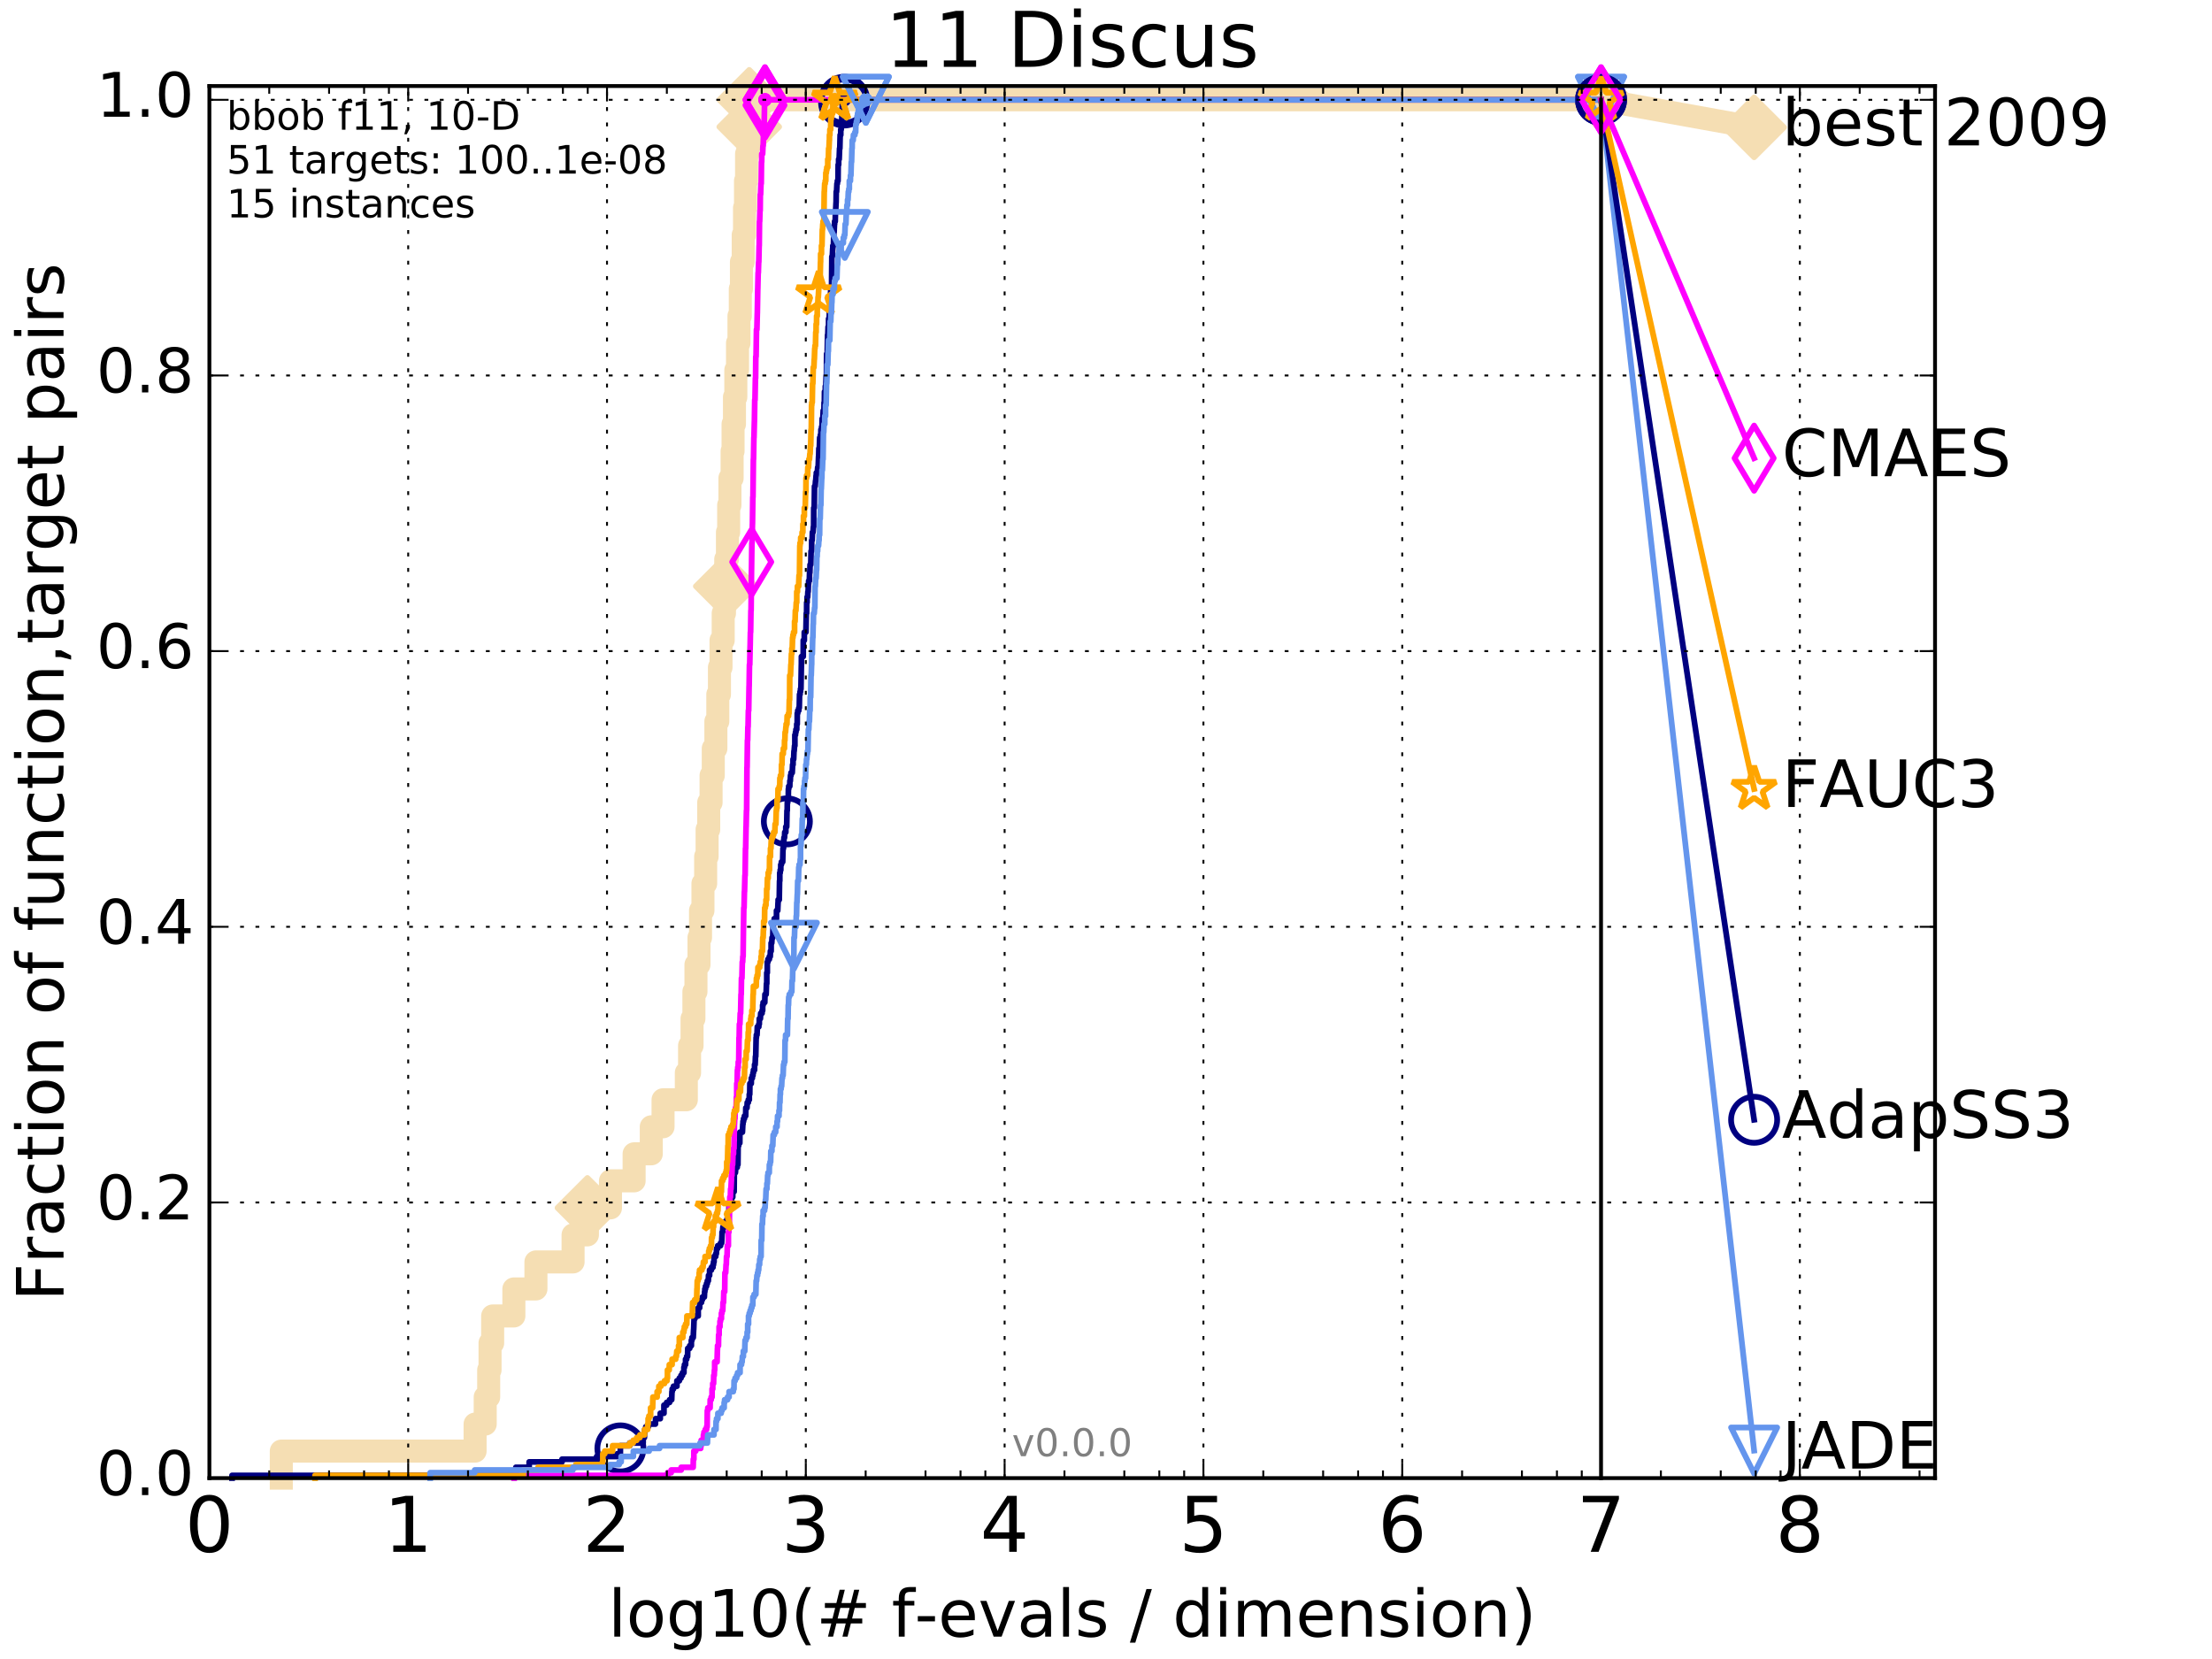 <?xml version="1.0" encoding="utf-8" standalone="no"?>
<!DOCTYPE svg PUBLIC "-//W3C//DTD SVG 1.1//EN"
  "http://www.w3.org/Graphics/SVG/1.1/DTD/svg11.dtd">
<!-- Created with matplotlib (http://matplotlib.org/) -->
<svg height="432pt" version="1.1" viewBox="0 0 576 432" width="576pt" xmlns="http://www.w3.org/2000/svg" xmlns:xlink="http://www.w3.org/1999/xlink">
 <defs>
  <style type="text/css">
*{stroke-linecap:butt;stroke-linejoin:round;stroke-miterlimit:100000;}
  </style>
 </defs>
 <g id="figure_1">
  <g id="patch_1">
   <path d="M 0 432 
L 576 432 
L 576 0 
L 0 0 
z
" style="fill:#ffffff;"/>
  </g>
  <g id="axes_1">
   <g id="patch_2">
    <path d="M 54.525 384.9 
L 503.88 384.9 
L 503.88 22.4 
L 54.525 22.4 
z
" style="fill:#ffffff;"/>
   </g>
   <g id="line2d_1">
    <path d="M 73.251 384.9 
L 73.251 377.863 
L 123.712 377.863 
L 123.712 370.825 
L 126.349 370.825 
L 126.349 363.788 
L 127.252 363.788 
L 127.252 356.75 
L 127.603 356.75 
L 127.603 349.713 
L 128.29 349.713 
L 128.29 342.675 
L 133.808 342.675 
L 133.808 335.638 
L 139.554 335.638 
L 139.554 328.6 
L 149.226 328.6 
L 149.226 321.563 
L 152.962 321.563 
L 152.962 314.525 
L 158.966 314.525 
L 158.966 307.488 
L 165.124 307.488 
L 165.124 300.45 
L 169.593 300.45 
L 169.593 293.413 
L 172.659 293.413 
L 172.659 286.375 
L 178.718 286.375 
L 178.718 279.338 
L 179.563 279.338 
L 179.563 272.301 
L 180.21 272.301 
L 180.21 265.263 
L 180.692 265.263 
L 180.692 258.226 
L 181.228 258.226 
L 181.228 251.188 
L 182.016 251.188 
L 182.016 244.151 
L 182.416 244.151 
L 182.416 237.113 
L 183.046 237.113 
L 183.046 230.076 
L 183.753 230.076 
L 183.753 223.038 
L 184.13 223.038 
L 184.13 216.001 
L 184.549 216.001 
L 184.549 208.963 
L 185.163 208.963 
L 185.163 201.926 
L 185.735 201.926 
L 185.735 194.888 
L 186.414 194.888 
L 186.414 187.851 
L 186.918 187.851 
L 186.918 180.813 
L 187.344 180.813 
L 187.344 173.776 
L 187.75 173.776 
L 187.75 166.738 
L 188.319 166.738 
L 188.319 159.701 
L 188.65 159.701 
L 188.65 152.664 
L 188.982 152.664 
L 188.982 145.626 
L 189.427 145.626 
L 189.427 138.589 
L 189.742 138.589 
L 189.742 131.551 
L 190.07 131.551 
L 190.07 124.514 
L 190.642 124.514 
L 190.642 117.476 
L 190.888 117.476 
L 190.888 110.439 
L 191.251 110.439 
L 191.251 103.401 
L 191.608 103.401 
L 191.608 96.364 
L 192.048 96.364 
L 192.048 89.326 
L 192.427 89.326 
L 192.427 82.289 
L 192.771 82.289 
L 192.771 75.251 
L 193.066 75.251 
L 193.066 68.214 
L 193.531 68.214 
L 193.531 61.176 
L 193.872 61.176 
L 193.872 54.139 
L 194.126 54.139 
L 194.126 47.102 
L 194.405 47.102 
L 194.405 40.064 
L 194.733 40.064 
L 194.733 33.027 
L 195.1 33.027 
L 195.1 25.989 
L 416.908 25.989 
" style="fill:none;stroke:#f5deb3;stroke-linecap:square;stroke-width:6.0;"/>
   </g>
   <g id="line2d_2">
    <defs>
     <path d="M -0 7.778 
L 7.778 0 
L 0 -7.778 
L -7.778 -0 
z
" id="m82b08b7c12" style="stroke:#f5deb3;stroke-linejoin:miter;stroke-width:1.5;"/>
    </defs>
    <g>
     <use style="fill:#f5deb3;stroke:#f5deb3;stroke-linejoin:miter;stroke-width:1.5;" x="152.962" xlink:href="#m82b08b7c12" y="314.525"/>
     <use style="fill:#f5deb3;stroke:#f5deb3;stroke-linejoin:miter;stroke-width:1.5;" x="188.982" xlink:href="#m82b08b7c12" y="152.664"/>
     <use style="fill:#f5deb3;stroke:#f5deb3;stroke-linejoin:miter;stroke-width:1.5;" x="195.1" xlink:href="#m82b08b7c12" y="33.027"/>
     <use style="fill:#f5deb3;stroke:#f5deb3;stroke-linejoin:miter;stroke-width:1.5;" x="195.1" xlink:href="#m82b08b7c12" y="25.989"/>
     <use style="fill:#f5deb3;stroke:#f5deb3;stroke-linejoin:miter;stroke-width:1.5;" x="416.908" xlink:href="#m82b08b7c12" y="25.989"/>
    </g>
   </g>
   <g id="line2d_3">
    <path d="M -15527.947 743.811 
" style="fill:none;stroke:#f5deb3;stroke-linecap:square;stroke-width:6.0;"/>
    <g>
     <use style="fill:#f5deb3;stroke:#f5deb3;stroke-linejoin:miter;stroke-width:1.5;" x="-15527.947" xlink:href="#m82b08b7c12" y="743.811"/>
    </g>
   </g>
   <g id="line2d_4">
    <path d="M 416.908 25.989 
L 456.77 33.167 
" style="fill:none;stroke:#f5deb3;stroke-linecap:square;stroke-width:6.0;"/>
    <g>
     <use style="fill:#f5deb3;stroke:#f5deb3;stroke-linejoin:miter;stroke-width:1.5;" x="416.908" xlink:href="#m82b08b7c12" y="25.989"/>
     <use style="fill:#f5deb3;stroke:#f5deb3;stroke-linejoin:miter;stroke-width:1.5;" x="456.77" xlink:href="#m82b08b7c12" y="33.167"/>
    </g>
   </g>
   <g id="line2d_5">
    <defs>
     <path d="M 0 1.5 
C 0.398 1.5 0.779 1.342 1.061 1.061 
C 1.342 0.779 1.5 0.398 1.5 0 
C 1.5 -0.398 1.342 -0.779 1.061 -1.061 
C 0.779 -1.342 0.398 -1.5 0 -1.5 
C -0.398 -1.5 -0.779 -1.342 -1.061 -1.061 
C -1.342 -0.779 -1.5 -0.398 -1.5 0 
C -1.5 0.398 -1.342 0.779 -1.061 1.061 
C -0.779 1.342 -0.398 1.5 0 1.5 
z
" id="m28c548134c" style="stroke:#f5deb3;stroke-width:0.5;"/>
    </defs>
    <g>
     <use style="fill:#f5deb3;stroke:#f5deb3;stroke-width:0.5;" x="195.1" xlink:href="#m28c548134c" y="25.989"/>
     <use style="fill:#f5deb3;stroke:#f5deb3;stroke-width:0.5;" x="195.1" xlink:href="#m28c548134c" y="25.989"/>
    </g>
   </g>
   <g id="line2d_6">
    <defs>
     <path d="M 0 1.5 
C 0.398 1.5 0.779 1.342 1.061 1.061 
C 1.342 0.779 1.5 0.398 1.5 0 
C 1.5 -0.398 1.342 -0.779 1.061 -1.061 
C 0.779 -1.342 0.398 -1.5 0 -1.5 
C -0.398 -1.5 -0.779 -1.342 -1.061 -1.061 
C -1.342 -0.779 -1.5 -0.398 -1.5 0 
C -1.5 0.398 -1.342 0.779 -1.061 1.061 
C -0.779 1.342 -0.398 1.5 0 1.5 
z
" id="ma5feb63d2a" style="stroke:#000080;stroke-width:0.5;"/>
    </defs>
    <g>
     <use style="fill:#000080;stroke:#000080;stroke-width:0.5;" x="219.804" xlink:href="#ma5feb63d2a" y="25.989"/>
     <use style="fill:#000080;stroke:#000080;stroke-width:0.5;" x="219.804" xlink:href="#ma5feb63d2a" y="25.989"/>
    </g>
   </g>
   <g id="line2d_7">
    <path d="M 60.424 384.9 
L 60.424 384.196 
L 134.331 384.196 
L 134.331 382.085 
L 137.797 382.085 
L 137.797 380.678 
L 146.352 380.678 
L 146.352 379.974 
L 155.367 379.974 
L 155.367 379.27 
L 160.711 379.27 
L 160.711 378.566 
L 161.535 378.566 
L 161.554 376.455 
L 163.979 376.455 
L 163.979 375.751 
L 167.477 375.751 
L 167.477 374.344 
L 167.8 374.344 
L 167.902 372.233 
L 168.162 372.233 
L 168.162 371.529 
L 168.826 371.529 
L 168.826 370.825 
L 170.671 370.825 
L 170.709 369.418 
L 171.931 369.418 
L 171.931 368.01 
L 172.893 368.01 
L 172.893 365.899 
L 173.591 365.899 
L 173.591 365.195 
L 174.355 365.195 
L 174.355 364.491 
L 174.904 364.491 
L 174.978 362.38 
L 175.042 362.38 
L 175.042 361.676 
L 175.377 361.676 
L 175.377 360.973 
L 176.265 360.973 
L 176.265 359.565 
L 176.897 359.565 
L 176.897 358.861 
L 177.33 358.861 
L 177.33 358.158 
L 177.709 358.158 
L 177.709 357.454 
L 178.09 357.454 
L 178.09 356.046 
L 178.237 356.046 
L 178.237 355.343 
L 178.52 355.343 
L 178.52 353.935 
L 178.807 353.935 
L 178.807 353.231 
L 179.039 353.231 
L 179.092 351.12 
L 179.598 351.12 
L 179.598 350.416 
L 180.025 350.416 
L 180.025 349.009 
L 180.185 349.009 
L 180.185 348.305 
L 180.511 348.305 
L 180.618 346.194 
L 180.634 346.194 
L 180.741 343.379 
L 180.962 343.379 
L 180.962 342.675 
L 181.814 342.675 
L 181.814 340.564 
L 182.179 340.564 
L 182.202 339.156 
L 182.665 339.156 
L 182.665 338.453 
L 182.89 338.453 
L 182.89 337.749 
L 183.406 337.749 
L 183.479 336.341 
L 183.544 336.341 
L 183.544 335.638 
L 183.71 335.638 
L 183.71 334.934 
L 183.981 334.934 
L 183.981 334.23 
L 184.193 334.23 
L 184.193 333.526 
L 184.445 333.526 
L 184.5 332.119 
L 184.776 332.119 
L 184.776 330.711 
L 185.251 330.711 
L 185.251 330.008 
L 185.663 330.008 
L 185.663 329.304 
L 185.801 329.304 
L 185.801 328.6 
L 185.938 328.6 
L 185.938 327.193 
L 186.37 327.193 
L 186.37 326.489 
L 186.529 326.489 
L 186.611 325.082 
L 186.9 325.082 
L 186.9 324.378 
L 187.624 324.378 
L 187.624 323.674 
L 187.912 323.674 
L 188.013 321.563 
L 188.025 321.563 
L 188.025 320.859 
L 188.161 320.859 
L 188.255 319.452 
L 188.914 319.452 
L 188.914 318.044 
L 189.332 318.044 
L 189.332 317.34 
L 189.775 317.34 
L 189.857 313.118 
L 190.237 313.118 
L 190.237 312.414 
L 190.531 312.414 
L 190.531 311.71 
L 190.805 311.71 
L 190.805 310.303 
L 191.163 310.303 
L 191.21 305.377 
L 191.496 305.377 
L 191.598 303.969 
L 191.974 303.969 
L 191.974 303.265 
L 192.152 303.265 
L 192.202 298.339 
L 192.349 298.339 
L 192.349 297.635 
L 192.641 297.635 
L 192.665 294.82 
L 193.321 294.82 
L 193.428 292.709 
L 193.48 292.709 
L 193.48 292.005 
L 193.619 292.005 
L 193.619 291.302 
L 193.849 291.302 
L 193.849 290.598 
L 194.167 290.598 
L 194.212 288.487 
L 194.512 288.487 
L 194.583 287.079 
L 194.86 287.079 
L 194.86 286.375 
L 195.113 286.375 
L 195.113 284.968 
L 195.225 284.968 
L 195.272 282.153 
L 195.622 282.153 
L 195.647 280.745 
L 195.903 280.745 
L 195.903 280.042 
L 196.078 280.042 
L 196.078 279.338 
L 196.202 279.338 
L 196.202 278.634 
L 196.485 278.634 
L 196.485 277.227 
L 196.635 277.227 
L 196.724 275.115 
L 196.792 275.115 
L 196.9 270.189 
L 196.96 270.189 
L 196.96 269.486 
L 197.123 269.486 
L 197.21 267.374 
L 197.593 267.374 
L 197.593 266.671 
L 197.72 266.671 
L 197.72 265.263 
L 197.996 265.263 
L 198.087 263.856 
L 198.444 263.856 
L 198.444 263.152 
L 198.593 263.152 
L 198.593 261.744 
L 198.711 261.744 
L 198.711 261.041 
L 199.139 261.041 
L 199.196 258.929 
L 199.494 258.929 
L 199.593 256.114 
L 199.664 256.114 
L 199.668 253.299 
L 199.802 253.299 
L 199.809 250.484 
L 199.98 250.484 
L 199.98 249.781 
L 200.333 249.781 
L 200.333 249.077 
L 200.568 249.077 
L 200.612 247.669 
L 200.801 247.669 
L 200.805 245.558 
L 200.959 245.558 
L 201.045 244.151 
L 201.227 244.151 
L 201.306 241.336 
L 201.359 241.336 
L 201.359 240.632 
L 201.489 240.632 
L 201.489 239.928 
L 201.616 239.928 
L 201.616 239.224 
L 202.201 239.224 
L 202.201 237.113 
L 202.515 237.113 
L 202.605 235.002 
L 202.627 235.002 
L 202.627 234.298 
L 202.913 234.298 
L 202.995 229.372 
L 203.053 229.372 
L 203.053 227.261 
L 203.168 227.261 
L 203.168 226.557 
L 203.31 226.557 
L 203.31 225.149 
L 203.475 225.149 
L 203.475 224.446 
L 203.806 224.446 
L 203.889 220.927 
L 204.014 220.927 
L 204.049 218.816 
L 204.145 218.816 
L 204.145 218.112 
L 204.289 218.112 
L 204.347 216.705 
L 204.623 216.705 
L 204.623 215.297 
L 204.849 215.297 
L 204.933 211.075 
L 204.991 211.075 
L 205.017 208.963 
L 205.125 208.963 
L 205.125 208.26 
L 205.26 208.26 
L 205.299 205.445 
L 205.378 205.445 
L 205.378 204.741 
L 205.656 204.741 
L 205.686 203.333 
L 205.794 203.333 
L 205.85 201.926 
L 205.979 201.926 
L 205.979 201.222 
L 206.292 201.222 
L 206.394 199.111 
L 206.509 199.111 
L 206.509 197.703 
L 206.667 197.703 
L 206.753 195.592 
L 206.794 195.592 
L 206.904 194.185 
L 206.983 194.185 
L 206.986 191.37 
L 207.144 191.37 
L 207.144 190.666 
L 207.265 190.666 
L 207.265 189.962 
L 207.471 189.962 
L 207.471 188.555 
L 207.593 188.555 
L 207.61 185.74 
L 207.731 185.74 
L 207.731 185.036 
L 208.001 185.036 
L 208.001 184.332 
L 208.128 184.332 
L 208.203 180.813 
L 208.335 180.813 
L 208.335 180.11 
L 208.448 180.11 
L 208.448 179.406 
L 208.563 179.406 
L 208.672 173.072 
L 208.679 173.072 
L 208.686 170.961 
L 209.159 170.961 
L 209.175 166.738 
L 209.442 166.738 
L 209.442 164.627 
L 209.854 164.627 
L 209.96 159.701 
L 210.042 159.701 
L 210.06 156.886 
L 210.165 156.886 
L 210.165 155.479 
L 210.31 155.479 
L 210.378 154.071 
L 210.438 154.071 
L 210.516 151.96 
L 210.569 151.96 
L 210.569 151.256 
L 210.757 151.256 
L 210.809 149.145 
L 210.882 149.145 
L 210.944 147.034 
L 211.129 147.034 
L 211.204 143.515 
L 211.351 143.515 
L 211.362 140.7 
L 211.477 140.7 
L 211.554 138.589 
L 211.72 138.589 
L 211.811 137.181 
L 211.87 137.181 
L 211.897 132.255 
L 212.026 132.255 
L 212.099 126.625 
L 212.269 126.625 
L 212.366 125.217 
L 212.412 125.217 
L 212.514 123.81 
L 212.574 123.81 
L 212.574 123.106 
L 212.829 123.106 
L 212.927 121.699 
L 213.05 121.699 
L 213.157 118.884 
L 213.183 118.884 
L 213.235 116.772 
L 213.354 116.772 
L 213.45 113.957 
L 213.631 113.957 
L 213.631 113.254 
L 213.752 113.254 
L 213.773 111.846 
L 213.944 111.846 
L 213.944 111.142 
L 214.056 111.142 
L 214.097 109.031 
L 214.264 109.031 
L 214.371 106.92 
L 214.556 106.92 
L 214.596 104.809 
L 214.672 104.809 
L 214.699 101.994 
L 214.914 101.994 
L 214.917 100.586 
L 215.032 100.586 
L 215.138 97.771 
L 215.208 97.771 
L 215.254 92.141 
L 215.41 92.141 
L 215.503 87.215 
L 215.564 87.215 
L 215.634 85.104 
L 215.767 85.104 
L 215.767 82.993 
L 215.936 82.993 
L 216.006 80.178 
L 216.122 80.178 
L 216.223 77.363 
L 216.244 77.363 
L 216.331 75.251 
L 216.536 75.251 
L 216.614 66.806 
L 216.735 66.806 
L 216.839 64.695 
L 216.867 64.695 
L 216.867 63.991 
L 217.029 63.991 
L 217.124 60.473 
L 217.194 60.473 
L 217.292 58.361 
L 217.329 58.361 
L 217.329 57.658 
L 217.49 57.658 
L 217.559 54.843 
L 217.605 54.843 
L 217.706 52.731 
L 217.719 52.731 
L 217.755 49.917 
L 217.842 49.917 
L 217.946 47.805 
L 218.052 47.805 
L 218.052 47.102 
L 218.218 47.102 
L 218.263 42.879 
L 218.379 42.879 
L 218.379 41.472 
L 218.517 41.472 
L 218.624 38.657 
L 218.69 38.657 
L 218.777 35.138 
L 218.93 35.138 
L 218.93 33.73 
L 219.042 33.73 
L 219.109 31.619 
L 219.19 31.619 
L 219.286 28.1 
L 219.343 28.1 
L 219.343 27.397 
L 219.508 27.397 
L 219.508 26.693 
L 219.804 26.693 
L 219.804 25.989 
L 416.908 25.989 
L 416.908 25.989 
" style="fill:none;stroke:#000080;stroke-linecap:square;stroke-width:1.5;"/>
   </g>
   <g id="line2d_8">
    <defs>
     <path d="M 0 6 
C 1.591 6 3.117 5.368 4.243 4.243 
C 5.368 3.117 6 1.591 6 0 
C 6 -1.591 5.368 -3.117 4.243 -4.243 
C 3.117 -5.368 1.591 -6 0 -6 
C -1.591 -6 -3.117 -5.368 -4.243 -4.243 
C -5.368 -3.117 -6 -1.591 -6 0 
C -6 1.591 -5.368 3.117 -4.243 4.243 
C -3.117 5.368 -1.591 6 0 6 
z
" id="m3ef80a686d" style="stroke:#000080;stroke-width:1.5;"/>
    </defs>
    <g>
     <use style="fill:none;stroke:#000080;stroke-width:1.5;" x="161.554" xlink:href="#m3ef80a686d" y="377.159"/>
     <use style="fill:none;stroke:#000080;stroke-width:1.5;" x="204.899" xlink:href="#m3ef80a686d" y="213.89"/>
     <use style="fill:none;stroke:#000080;stroke-width:1.5;" x="219.804" xlink:href="#m3ef80a686d" y="26.693"/>
     <use style="fill:none;stroke:#000080;stroke-width:1.5;" x="219.804" xlink:href="#m3ef80a686d" y="25.989"/>
     <use style="fill:none;stroke:#000080;stroke-width:1.5;" x="416.908" xlink:href="#m3ef80a686d" y="25.989"/>
    </g>
   </g>
   <g id="line2d_9">
    <path d="M -15527.947 743.811 
" style="fill:none;stroke:#000080;stroke-linecap:square;stroke-width:1.5;"/>
    <g>
     <use style="fill:none;stroke:#000080;stroke-width:1.5;" x="-15527.947" xlink:href="#m3ef80a686d" y="743.811"/>
    </g>
   </g>
   <g id="line2d_10">
    <defs>
     <path d="M 0 1.5 
C 0.398 1.5 0.779 1.342 1.061 1.061 
C 1.342 0.779 1.5 0.398 1.5 0 
C 1.5 -0.398 1.342 -0.779 1.061 -1.061 
C 0.779 -1.342 0.398 -1.5 0 -1.5 
C -0.398 -1.5 -0.779 -1.342 -1.061 -1.061 
C -1.342 -0.779 -1.5 -0.398 -1.5 0 
C -1.5 0.398 -1.342 0.779 -1.061 1.061 
C -0.779 1.342 -0.398 1.5 0 1.5 
z
" id="mdcf144586f" style="stroke:#ff00ff;stroke-width:0.5;"/>
    </defs>
    <g>
     <use style="fill:#ff00ff;stroke:#ff00ff;stroke-width:0.5;" x="199.2" xlink:href="#mdcf144586f" y="25.989"/>
     <use style="fill:#ff00ff;stroke:#ff00ff;stroke-width:0.5;" x="199.2" xlink:href="#mdcf144586f" y="25.989"/>
    </g>
   </g>
   <g id="line2d_11">
    <path d="M 133.874 384.9 
L 133.874 384.196 
L 173.882 384.196 
L 173.882 383.493 
L 174.776 383.493 
L 174.776 382.789 
L 177.378 382.789 
L 177.378 382.085 
L 180.494 382.085 
L 180.544 379.974 
L 180.684 379.974 
L 180.684 377.863 
L 181.164 377.863 
L 181.164 377.159 
L 182.454 377.159 
L 182.454 376.455 
L 182.59 376.455 
L 182.59 375.048 
L 183.149 375.048 
L 183.179 373.64 
L 183.311 373.64 
L 183.311 372.936 
L 183.652 372.936 
L 183.652 372.233 
L 183.995 372.233 
L 183.995 371.529 
L 184.137 371.529 
L 184.186 367.306 
L 184.312 367.306 
L 184.312 366.603 
L 184.899 366.603 
L 184.94 364.491 
L 185.19 364.491 
L 185.19 363.788 
L 185.418 363.788 
L 185.425 361.676 
L 185.597 361.676 
L 185.597 360.269 
L 185.807 360.269 
L 185.853 358.158 
L 185.983 358.158 
L 186.035 356.75 
L 186.1 356.75 
L 186.1 354.639 
L 186.718 354.639 
L 186.825 351.12 
L 186.85 351.12 
L 186.85 350.416 
L 187.086 350.416 
L 187.129 347.601 
L 187.252 347.601 
L 187.258 345.49 
L 187.478 345.49 
L 187.478 344.083 
L 187.612 344.083 
L 187.612 343.379 
L 187.852 343.379 
L 187.852 341.971 
L 188.001 341.971 
L 188.001 341.268 
L 188.202 341.268 
L 188.278 339.156 
L 188.401 339.156 
L 188.482 336.341 
L 188.708 336.341 
L 188.771 331.415 
L 188.965 331.415 
L 189.067 329.304 
L 189.124 329.304 
L 189.186 327.193 
L 189.315 327.193 
L 189.405 324.378 
L 189.665 324.378 
L 189.671 320.859 
L 189.797 320.859 
L 189.863 318.748 
L 189.917 318.748 
L 189.977 313.118 
L 190.048 313.118 
L 190.048 311.71 
L 190.194 311.71 
L 190.253 309.599 
L 190.333 309.599 
L 190.44 307.488 
L 190.451 307.488 
L 190.451 306.08 
L 190.573 306.08 
L 190.663 303.265 
L 190.768 303.265 
L 190.862 300.45 
L 191.003 300.45 
L 191.003 299.043 
L 191.127 299.043 
L 191.236 292.709 
L 191.256 292.709 
L 191.318 291.302 
L 191.389 291.302 
L 191.435 289.19 
L 191.517 289.19 
L 191.517 288.487 
L 191.683 288.487 
L 191.759 285.672 
L 191.839 285.672 
L 191.854 282.153 
L 191.959 282.153 
L 192.024 278.634 
L 192.108 278.634 
L 192.108 277.93 
L 192.226 277.93 
L 192.246 276.523 
L 192.368 276.523 
L 192.442 270.189 
L 192.485 270.189 
L 192.544 266.671 
L 192.665 266.671 
L 192.761 263.856 
L 192.852 263.856 
L 192.962 258.929 
L 193.009 258.929 
L 193.081 254.707 
L 193.194 254.707 
L 193.297 250.484 
L 193.386 250.484 
L 193.433 249.077 
L 193.498 249.077 
L 193.596 241.336 
L 193.609 241.336 
L 193.679 236.409 
L 193.748 236.409 
L 193.84 232.187 
L 193.872 232.187 
L 193.981 227.964 
L 194.031 227.964 
L 194.126 220.927 
L 194.171 220.927 
L 194.275 215.297 
L 194.293 215.297 
L 194.382 211.075 
L 194.423 211.075 
L 194.512 199.815 
L 194.538 199.815 
L 194.636 192.777 
L 194.684 192.777 
L 194.755 189.258 
L 194.799 189.258 
L 194.882 185.036 
L 194.952 185.036 
L 195.061 178.702 
L 195.074 178.702 
L 195.16 173.072 
L 195.229 173.072 
L 195.336 168.146 
L 195.341 168.146 
L 195.409 164.627 
L 195.456 164.627 
L 195.541 158.997 
L 195.579 158.997 
L 195.685 148.441 
L 195.693 148.441 
L 195.786 141.404 
L 195.828 141.404 
L 195.928 136.477 
L 195.941 136.477 
L 196.032 129.44 
L 196.074 129.44 
L 196.177 119.587 
L 196.21 119.587 
L 196.309 113.957 
L 196.334 113.957 
L 196.44 109.735 
L 196.448 109.735 
L 196.538 104.105 
L 196.602 104.105 
L 196.707 98.475 
L 196.752 98.475 
L 196.812 92.845 
L 196.88 92.845 
L 196.988 85.808 
L 197.091 85.808 
L 197.198 81.585 
L 197.206 81.585 
L 197.316 75.251 
L 197.324 75.251 
L 197.422 71.029 
L 197.464 71.029 
L 197.554 68.214 
L 197.589 68.214 
L 197.678 63.991 
L 197.701 63.991 
L 197.77 57.658 
L 197.812 57.658 
L 197.893 54.843 
L 197.943 54.843 
L 197.988 50.62 
L 198.057 50.62 
L 198.151 47.805 
L 198.219 47.805 
L 198.287 42.175 
L 198.336 42.175 
L 198.366 40.064 
L 198.582 40.064 
L 198.674 37.953 
L 198.734 37.953 
L 198.833 34.434 
L 198.866 34.434 
L 198.932 32.323 
L 198.994 32.323 
L 199.081 27.397 
L 199.2 27.397 
L 199.2 25.989 
L 416.908 25.989 
L 416.908 25.989 
" style="fill:none;stroke:#ff00ff;stroke-linecap:square;stroke-width:1.5;"/>
   </g>
   <g id="line2d_12">
    <defs>
     <path d="M -0 8.485 
L 5.091 0 
L 0 -8.485 
L -5.091 -0 
z
" id="m3fbc392329" style="stroke:#ff00ff;stroke-linejoin:miter;stroke-width:1.5;"/>
    </defs>
    <g>
     <use style="fill:none;stroke:#ff00ff;stroke-linejoin:miter;stroke-width:1.5;" x="195.748" xlink:href="#m3fbc392329" y="146.33"/>
     <use style="fill:none;stroke:#ff00ff;stroke-linejoin:miter;stroke-width:1.5;" x="199.2" xlink:href="#m3fbc392329" y="27.397"/>
     <use style="fill:none;stroke:#ff00ff;stroke-linejoin:miter;stroke-width:1.5;" x="199.2" xlink:href="#m3fbc392329" y="25.989"/>
     <use style="fill:none;stroke:#ff00ff;stroke-linejoin:miter;stroke-width:1.5;" x="199.2" xlink:href="#m3fbc392329" y="25.989"/>
     <use style="fill:none;stroke:#ff00ff;stroke-linejoin:miter;stroke-width:1.5;" x="416.908" xlink:href="#m3fbc392329" y="25.989"/>
    </g>
   </g>
   <g id="line2d_13">
    <path d="M -15527.947 743.811 
" style="fill:none;stroke:#ff00ff;stroke-linecap:square;stroke-width:1.5;"/>
    <g>
     <use style="fill:none;stroke:#ff00ff;stroke-linejoin:miter;stroke-width:1.5;" x="-15527.947" xlink:href="#m3fbc392329" y="743.811"/>
    </g>
   </g>
   <g id="line2d_14">
    <defs>
     <path d="M 0 1.5 
C 0.398 1.5 0.779 1.342 1.061 1.061 
C 1.342 0.779 1.5 0.398 1.5 0 
C 1.5 -0.398 1.342 -0.779 1.061 -1.061 
C 0.779 -1.342 0.398 -1.5 0 -1.5 
C -0.398 -1.5 -0.779 -1.342 -1.061 -1.061 
C -1.342 -0.779 -1.5 -0.398 -1.5 0 
C -1.5 0.398 -1.342 0.779 -1.061 1.061 
C -0.779 1.342 -0.398 1.5 0 1.5 
z
" id="m8b203d04a9" style="stroke:#ffa500;stroke-width:0.5;"/>
    </defs>
    <g>
     <use style="fill:#ffa500;stroke:#ffa500;stroke-width:0.5;" x="217.368" xlink:href="#m8b203d04a9" y="25.989"/>
     <use style="fill:#ffa500;stroke:#ffa500;stroke-width:0.5;" x="217.368" xlink:href="#m8b203d04a9" y="25.989"/>
    </g>
   </g>
   <g id="line2d_15">
    <path d="M 82.039 384.9 
L 82.039 384.196 
L 136.25 384.196 
L 136.25 382.789 
L 140.11 382.789 
L 140.11 382.085 
L 149.947 382.085 
L 149.947 381.381 
L 156.862 381.381 
L 156.862 380.678 
L 156.981 380.678 
L 156.981 378.566 
L 157.471 378.566 
L 157.471 377.863 
L 159.521 377.863 
L 159.521 376.455 
L 163.979 376.455 
L 163.979 375.751 
L 164.893 375.751 
L 164.893 375.048 
L 165.804 375.048 
L 165.804 374.344 
L 166.633 374.344 
L 166.633 373.64 
L 167.829 373.64 
L 167.829 372.233 
L 168.658 372.233 
L 168.658 370.825 
L 168.77 370.825 
L 168.77 369.418 
L 168.979 369.418 
L 168.979 368.714 
L 169.417 368.714 
L 169.417 366.603 
L 169.94 366.603 
L 170.02 363.788 
L 171.115 363.788 
L 171.115 362.38 
L 171.564 362.38 
L 171.564 360.973 
L 172.1 360.973 
L 172.1 360.269 
L 173.032 360.269 
L 173.032 359.565 
L 173.681 359.565 
L 173.681 358.861 
L 173.804 358.861 
L 173.804 356.75 
L 174.257 356.75 
L 174.29 355.343 
L 175.01 355.343 
L 175.01 353.935 
L 175.943 353.935 
L 175.943 353.231 
L 176.135 353.231 
L 176.245 351.824 
L 176.701 351.824 
L 176.701 350.416 
L 176.897 350.416 
L 176.897 348.305 
L 177.802 348.305 
L 177.802 346.898 
L 178.081 346.898 
L 178.081 346.194 
L 178.201 346.194 
L 178.201 345.49 
L 178.52 345.49 
L 178.52 344.786 
L 178.825 344.786 
L 178.879 342.675 
L 180.261 342.675 
L 180.369 339.156 
L 180.897 339.156 
L 180.897 338.453 
L 181.404 338.453 
L 181.483 335.638 
L 181.515 335.638 
L 181.57 333.526 
L 181.767 333.526 
L 181.767 332.823 
L 182.047 332.823 
L 182.071 331.415 
L 182.163 331.415 
L 182.163 330.711 
L 182.771 330.711 
L 182.771 330.008 
L 183.068 330.008 
L 183.172 328.6 
L 183.594 328.6 
L 183.594 327.193 
L 184.549 327.193 
L 184.549 325.785 
L 184.714 325.785 
L 184.714 325.082 
L 185.028 325.082 
L 185.028 324.378 
L 185.257 324.378 
L 185.284 322.267 
L 185.478 322.267 
L 185.478 321.563 
L 185.643 321.563 
L 185.709 319.452 
L 185.827 319.452 
L 185.84 318.044 
L 186.267 318.044 
L 186.267 316.637 
L 186.573 316.637 
L 186.573 315.933 
L 186.831 315.933 
L 186.831 315.229 
L 186.956 315.229 
L 187.049 311.71 
L 187.708 311.71 
L 187.714 310.303 
L 187.852 310.303 
L 187.9 307.488 
L 188.184 307.488 
L 188.184 306.784 
L 188.506 306.784 
L 188.506 306.08 
L 188.925 306.08 
L 188.925 305.377 
L 189.124 305.377 
L 189.124 304.673 
L 189.242 304.673 
L 189.242 302.562 
L 189.438 302.562 
L 189.544 298.339 
L 189.61 298.339 
L 189.632 295.524 
L 189.923 295.524 
L 189.923 294.82 
L 190.145 294.82 
L 190.145 294.117 
L 190.349 294.117 
L 190.349 293.413 
L 190.789 293.413 
L 190.789 292.709 
L 190.951 292.709 
L 190.982 291.302 
L 191.086 291.302 
L 191.086 289.894 
L 191.246 289.894 
L 191.246 289.19 
L 191.789 289.19 
L 191.854 287.079 
L 191.924 287.079 
L 191.924 286.375 
L 192.383 286.375 
L 192.447 284.264 
L 192.814 284.264 
L 192.876 282.153 
L 193.18 282.153 
L 193.18 281.449 
L 193.568 281.449 
L 193.568 280.745 
L 193.835 280.745 
L 193.904 277.93 
L 194.031 277.93 
L 194.031 275.819 
L 194.293 275.819 
L 194.32 273.708 
L 194.543 273.708 
L 194.645 270.893 
L 194.799 270.893 
L 194.838 268.782 
L 194.934 268.782 
L 194.943 266.671 
L 195.477 266.671 
L 195.494 265.263 
L 195.592 265.263 
L 195.592 264.559 
L 195.786 264.559 
L 195.786 263.152 
L 196.007 263.152 
L 196.103 258.929 
L 196.148 258.929 
L 196.194 256.818 
L 196.912 256.818 
L 196.98 254.707 
L 197.143 254.707 
L 197.143 254.003 
L 197.328 254.003 
L 197.375 251.892 
L 197.828 251.892 
L 197.828 251.188 
L 197.962 251.188 
L 197.962 250.484 
L 198.178 250.484 
L 198.178 249.077 
L 198.313 249.077 
L 198.313 247.669 
L 198.537 247.669 
L 198.623 244.151 
L 198.719 244.151 
L 198.796 242.039 
L 198.855 242.039 
L 198.855 239.928 
L 199.077 239.928 
L 199.128 236.409 
L 199.283 236.409 
L 199.283 235.706 
L 199.458 235.706 
L 199.458 234.298 
L 199.625 234.298 
L 199.64 231.483 
L 199.77 231.483 
L 199.844 228.668 
L 200.032 228.668 
L 200.032 227.261 
L 200.243 227.261 
L 200.243 226.557 
L 200.367 226.557 
L 200.401 223.038 
L 200.626 223.038 
L 200.633 220.927 
L 200.747 220.927 
L 200.831 218.816 
L 200.972 218.816 
L 200.972 218.112 
L 201.231 218.112 
L 201.231 217.408 
L 201.46 217.408 
L 201.46 216.705 
L 201.768 216.705 
L 201.835 214.593 
L 202.033 214.593 
L 202.138 211.075 
L 202.214 211.075 
L 202.214 210.371 
L 202.346 210.371 
L 202.346 208.26 
L 202.562 208.26 
L 202.599 205.445 
L 202.916 205.445 
L 202.916 204.741 
L 203.041 204.741 
L 203.081 202.63 
L 203.235 202.63 
L 203.235 201.926 
L 203.478 201.926 
L 203.502 199.111 
L 203.617 199.111 
L 203.677 196.296 
L 203.959 196.296 
L 203.994 194.888 
L 204.266 194.888 
L 204.292 192.777 
L 204.381 192.777 
L 204.441 190.666 
L 204.544 190.666 
L 204.651 189.258 
L 204.705 189.258 
L 204.705 188.555 
L 204.913 188.555 
L 204.978 186.443 
L 205.335 186.443 
L 205.335 185.74 
L 205.461 185.74 
L 205.537 182.221 
L 205.61 182.221 
L 205.648 175.887 
L 205.842 175.887 
L 205.944 173.072 
L 205.99 173.072 
L 206.093 170.257 
L 206.178 170.257 
L 206.199 168.85 
L 206.299 168.85 
L 206.381 166.035 
L 206.478 166.035 
L 206.478 165.331 
L 206.636 165.331 
L 206.636 164.627 
L 206.897 164.627 
L 206.904 161.812 
L 207.032 161.812 
L 207.113 158.997 
L 207.247 158.997 
L 207.351 156.886 
L 207.463 156.886 
L 207.478 154.071 
L 207.652 154.071 
L 207.652 152.664 
L 207.965 152.664 
L 208.067 149.849 
L 208.179 149.849 
L 208.27 142.107 
L 208.321 142.107 
L 208.321 141.404 
L 208.472 141.404 
L 208.503 139.996 
L 208.834 139.996 
L 208.881 138.589 
L 209.061 138.589 
L 209.071 136.477 
L 209.226 136.477 
L 209.226 134.366 
L 209.451 134.366 
L 209.453 132.255 
L 209.679 132.255 
L 209.789 128.032 
L 209.857 128.032 
L 209.884 124.514 
L 210.031 124.514 
L 210.031 123.81 
L 210.297 123.81 
L 210.361 121.699 
L 210.531 121.699 
L 210.632 119.587 
L 210.781 119.587 
L 210.89 118.18 
L 210.95 118.18 
L 211.027 116.069 
L 211.106 116.069 
L 211.199 111.846 
L 211.256 111.846 
L 211.328 105.513 
L 211.383 105.513 
L 211.383 104.809 
L 211.506 104.809 
L 211.591 99.883 
L 211.662 99.883 
L 211.772 95.66 
L 211.936 95.66 
L 212.024 93.549 
L 212.054 93.549 
L 212.156 90.734 
L 212.221 90.734 
L 212.221 90.03 
L 212.348 90.03 
L 212.424 86.511 
L 212.51 86.511 
L 212.52 84.4 
L 212.626 84.4 
L 212.651 82.289 
L 212.804 82.289 
L 212.811 80.178 
L 212.919 80.178 
L 213.027 77.363 
L 213.085 77.363 
L 213.194 75.251 
L 213.206 75.251 
L 213.244 73.14 
L 213.323 73.14 
L 213.323 72.436 
L 213.563 72.436 
L 213.656 68.214 
L 213.682 68.214 
L 213.692 66.103 
L 213.909 66.103 
L 213.909 63.991 
L 214.038 63.991 
L 214.133 59.769 
L 214.186 59.769 
L 214.255 58.361 
L 214.321 58.361 
L 214.321 57.658 
L 214.534 57.658 
L 214.627 49.917 
L 214.652 49.917 
L 214.753 47.805 
L 214.885 47.805 
L 214.885 47.102 
L 215.023 47.102 
L 215.051 44.99 
L 215.179 44.99 
L 215.179 44.287 
L 215.301 44.287 
L 215.301 43.583 
L 215.548 43.583 
L 215.55 41.472 
L 215.71 41.472 
L 215.779 38.657 
L 215.865 38.657 
L 215.951 36.545 
L 215.978 36.545 
L 215.985 35.138 
L 216.094 35.138 
L 216.105 33.73 
L 216.298 33.73 
L 216.34 30.915 
L 216.471 30.915 
L 216.471 30.212 
L 216.603 30.212 
L 216.603 29.508 
L 216.843 29.508 
L 216.892 27.397 
L 217.368 27.397 
L 217.368 25.989 
L 416.908 25.989 
L 416.908 25.989 
" style="fill:none;stroke:#ffa500;stroke-linecap:square;stroke-width:1.5;"/>
   </g>
   <g id="line2d_16">
    <defs>
     <path d="M 0 -6 
L -1.347 -1.854 
L -5.706 -1.854 
L -2.18 0.708 
L -3.527 4.854 
L -0 2.292 
L 3.527 4.854 
L 2.18 0.708 
L 5.706 -1.854 
L 1.347 -1.854 
z
" id="mb1e5d0bcd4" style="stroke:#ffa500;stroke-linejoin:bevel;stroke-width:1.5;"/>
    </defs>
    <g>
     <use style="fill:none;stroke:#ffa500;stroke-linejoin:bevel;stroke-width:1.5;" x="186.956" xlink:href="#mb1e5d0bcd4" y="315.229"/>
     <use style="fill:none;stroke:#ffa500;stroke-linejoin:bevel;stroke-width:1.5;" x="213.194" xlink:href="#mb1e5d0bcd4" y="76.659"/>
     <use style="fill:none;stroke:#ffa500;stroke-linejoin:bevel;stroke-width:1.5;" x="217.368" xlink:href="#mb1e5d0bcd4" y="25.989"/>
     <use style="fill:none;stroke:#ffa500;stroke-linejoin:bevel;stroke-width:1.5;" x="217.368" xlink:href="#mb1e5d0bcd4" y="25.989"/>
     <use style="fill:none;stroke:#ffa500;stroke-linejoin:bevel;stroke-width:1.5;" x="416.908" xlink:href="#mb1e5d0bcd4" y="25.989"/>
    </g>
   </g>
   <g id="line2d_17">
    <path d="M -15527.947 743.811 
" style="fill:none;stroke:#ffa500;stroke-linecap:square;stroke-width:1.5;"/>
    <g>
     <use style="fill:none;stroke:#ffa500;stroke-linejoin:bevel;stroke-width:1.5;" x="-15527.947" xlink:href="#mb1e5d0bcd4" y="743.811"/>
    </g>
   </g>
   <g id="line2d_18">
    <defs>
     <path d="M 0 1.5 
C 0.398 1.5 0.779 1.342 1.061 1.061 
C 1.342 0.779 1.5 0.398 1.5 0 
C 1.5 -0.398 1.342 -0.779 1.061 -1.061 
C 0.779 -1.342 0.398 -1.5 0 -1.5 
C -0.398 -1.5 -0.779 -1.342 -1.061 -1.061 
C -1.342 -0.779 -1.5 -0.398 -1.5 0 
C -1.5 0.398 -1.342 0.779 -1.061 1.061 
C -0.779 1.342 -0.398 1.5 0 1.5 
z
" id="m50ca055bba" style="stroke:#6495ed;stroke-width:0.5;"/>
    </defs>
    <g>
     <use style="fill:#6495ed;stroke:#6495ed;stroke-width:0.5;" x="225.468" xlink:href="#m50ca055bba" y="25.989"/>
     <use style="fill:#6495ed;stroke:#6495ed;stroke-width:0.5;" x="225.468" xlink:href="#m50ca055bba" y="25.989"/>
    </g>
   </g>
   <g id="line2d_19">
    <path d="M 112.019 384.9 
L 112.019 383.493 
L 123.608 383.493 
L 123.608 382.789 
L 149.193 382.789 
L 149.193 382.085 
L 158.815 382.085 
L 158.815 381.381 
L 161.225 381.381 
L 161.225 380.678 
L 161.746 380.678 
L 161.746 379.27 
L 164.927 379.27 
L 164.927 377.863 
L 169.034 377.863 
L 169.034 377.159 
L 171.748 377.159 
L 171.748 376.455 
L 182.286 376.455 
L 182.286 375.751 
L 184.207 375.751 
L 184.291 373.64 
L 185.918 373.64 
L 185.918 372.233 
L 186.44 372.233 
L 186.459 370.121 
L 186.592 370.121 
L 186.592 369.418 
L 186.937 369.418 
L 186.937 368.01 
L 187.786 368.01 
L 187.786 367.306 
L 188.036 367.306 
L 188.036 366.603 
L 188.569 366.603 
L 188.569 365.195 
L 188.691 365.195 
L 188.691 364.491 
L 189.455 364.491 
L 189.455 363.788 
L 189.852 363.788 
L 189.852 362.38 
L 190.941 362.38 
L 190.941 361.676 
L 191.127 361.676 
L 191.153 359.565 
L 191.42 359.565 
L 191.42 358.861 
L 191.814 358.861 
L 191.814 358.158 
L 192.063 358.158 
L 192.063 357.454 
L 192.708 357.454 
L 192.713 355.343 
L 193.095 355.343 
L 193.095 354.639 
L 193.246 354.639 
L 193.307 353.231 
L 193.568 353.231 
L 193.572 351.824 
L 193.926 351.824 
L 194.013 349.009 
L 194.261 349.009 
L 194.261 348.305 
L 194.552 348.305 
L 194.552 346.898 
L 194.698 346.898 
L 194.702 344.786 
L 194.917 344.786 
L 194.917 342.675 
L 195.095 342.675 
L 195.095 341.971 
L 195.328 341.971 
L 195.328 341.268 
L 195.567 341.268 
L 195.567 340.564 
L 195.782 340.564 
L 195.782 339.86 
L 196.02 339.86 
L 196.057 337.749 
L 196.37 337.749 
L 196.37 337.045 
L 196.816 337.045 
L 196.904 333.526 
L 197.02 333.526 
L 197.107 332.119 
L 197.273 332.119 
L 197.273 331.415 
L 197.422 331.415 
L 197.422 330.711 
L 197.554 330.711 
L 197.608 329.304 
L 197.789 329.304 
L 197.832 327.897 
L 197.981 327.897 
L 197.981 327.193 
L 198.185 327.193 
L 198.212 322.97 
L 198.362 322.97 
L 198.414 318.748 
L 198.541 318.748 
L 198.615 316.637 
L 198.722 316.637 
L 198.722 315.229 
L 199.099 315.229 
L 199.099 314.525 
L 199.225 314.525 
L 199.315 312.414 
L 199.387 312.414 
L 199.498 309.599 
L 199.696 309.599 
L 199.696 308.192 
L 199.816 308.192 
L 199.893 306.08 
L 199.987 306.08 
L 199.987 305.377 
L 200.312 305.377 
L 200.346 303.265 
L 200.521 303.265 
L 200.521 302.562 
L 200.666 302.562 
L 200.727 299.747 
L 201.002 299.747 
L 201.015 298.339 
L 201.227 298.339 
L 201.332 295.524 
L 201.632 295.524 
L 201.632 294.82 
L 201.979 294.82 
L 202.008 293.413 
L 202.337 293.413 
L 202.352 292.005 
L 202.456 292.005 
L 202.481 290.598 
L 202.849 290.598 
L 202.849 289.19 
L 202.974 289.19 
L 203.001 287.079 
L 203.105 287.079 
L 203.147 284.968 
L 203.22 284.968 
L 203.223 283.56 
L 203.403 283.56 
L 203.403 282.857 
L 203.528 282.857 
L 203.632 280.745 
L 203.747 280.745 
L 203.747 280.042 
L 203.918 280.042 
L 204.023 277.227 
L 204.168 277.227 
L 204.168 276.523 
L 204.364 276.523 
L 204.43 270.893 
L 204.549 270.893 
L 204.575 269.486 
L 205.033 269.486 
L 205.117 265.263 
L 205.205 265.263 
L 205.258 261.744 
L 205.321 261.744 
L 205.389 259.633 
L 205.526 259.633 
L 205.526 258.929 
L 205.941 258.929 
L 205.941 258.226 
L 206.186 258.226 
L 206.242 255.411 
L 206.36 255.411 
L 206.444 251.892 
L 206.548 251.892 
L 206.569 249.781 
L 206.719 249.781 
L 206.753 244.151 
L 206.866 244.151 
L 206.966 241.336 
L 207.27 241.336 
L 207.343 238.521 
L 207.406 238.521 
L 207.481 235.002 
L 207.526 235.002 
L 207.615 232.891 
L 207.64 232.891 
L 207.724 229.372 
L 207.906 229.372 
L 207.994 225.853 
L 208.082 225.853 
L 208.082 225.149 
L 208.323 225.149 
L 208.376 223.742 
L 208.453 223.742 
L 208.455 220.223 
L 208.582 220.223 
L 208.662 217.408 
L 208.816 217.408 
L 208.919 213.186 
L 209.036 213.186 
L 209.078 208.963 
L 209.207 208.963 
L 209.242 205.445 
L 209.353 205.445 
L 209.353 204.741 
L 209.497 204.741 
L 209.517 203.333 
L 209.611 203.333 
L 209.611 202.63 
L 209.771 202.63 
L 209.834 199.111 
L 209.962 199.111 
L 210.02 197.703 
L 210.087 197.703 
L 210.193 196.296 
L 210.257 196.296 
L 210.257 195.592 
L 210.389 195.592 
L 210.499 189.962 
L 210.612 189.962 
L 210.684 187.851 
L 210.774 187.851 
L 210.854 185.036 
L 210.95 185.036 
L 210.985 181.517 
L 211.095 181.517 
L 211.189 175.887 
L 211.242 175.887 
L 211.332 173.072 
L 211.357 173.072 
L 211.372 170.257 
L 211.525 170.257 
L 211.623 166.035 
L 211.672 166.035 
L 211.747 162.516 
L 211.786 162.516 
L 211.827 159.701 
L 212.022 159.701 
L 212.109 158.294 
L 212.184 158.294 
L 212.243 152.664 
L 212.31 152.664 
L 212.402 150.552 
L 212.504 150.552 
L 212.596 148.441 
L 212.645 148.441 
L 212.707 144.922 
L 212.782 144.922 
L 212.813 143.515 
L 212.91 143.515 
L 212.951 142.107 
L 213.146 142.107 
L 213.227 140.7 
L 213.289 140.7 
L 213.295 139.292 
L 213.423 139.292 
L 213.471 135.07 
L 213.578 135.07 
L 213.662 131.551 
L 213.747 131.551 
L 213.822 127.329 
L 213.862 127.329 
L 213.972 124.514 
L 214.008 124.514 
L 214.04 122.402 
L 214.147 122.402 
L 214.242 119.587 
L 214.323 119.587 
L 214.42 112.55 
L 214.499 112.55 
L 214.579 110.439 
L 214.77 110.439 
L 214.775 108.327 
L 214.971 108.327 
L 214.973 105.513 
L 215.121 105.513 
L 215.229 99.883 
L 215.284 99.883 
L 215.389 96.364 
L 215.396 96.364 
L 215.396 94.956 
L 215.559 94.956 
L 215.651 91.438 
L 215.707 91.438 
L 215.741 88.623 
L 216.079 88.623 
L 216.181 83.696 
L 216.335 83.696 
L 216.395 81.585 
L 216.503 81.585 
L 216.583 78.77 
L 216.623 78.77 
L 216.669 76.659 
L 216.913 76.659 
L 216.916 75.251 
L 217.239 75.251 
L 217.321 73.14 
L 217.495 73.14 
L 217.495 72.436 
L 217.929 72.436 
L 218.04 68.918 
L 218.125 68.918 
L 218.217 66.806 
L 218.274 66.806 
L 218.274 66.103 
L 218.431 66.103 
L 218.518 64.695 
L 219.033 64.695 
L 219.044 63.288 
L 219.601 63.288 
L 219.604 61.88 
L 219.85 61.88 
L 219.85 61.176 
L 219.989 61.176 
L 220.085 58.361 
L 220.268 58.361 
L 220.377 55.546 
L 220.475 55.546 
L 220.541 53.435 
L 220.701 53.435 
L 220.701 52.028 
L 220.818 52.028 
L 220.904 49.917 
L 221.024 49.917 
L 221.024 49.213 
L 221.162 49.213 
L 221.164 47.102 
L 221.442 47.102 
L 221.46 45.694 
L 221.574 45.694 
L 221.677 42.175 
L 221.745 42.175 
L 221.84 38.657 
L 221.897 38.657 
L 221.923 36.545 
L 222.163 36.545 
L 222.236 35.138 
L 222.606 35.138 
L 222.606 34.434 
L 222.809 34.434 
L 222.863 32.323 
L 223.01 32.323 
L 223.01 31.619 
L 223.174 31.619 
L 223.197 30.212 
L 223.314 30.212 
L 223.314 29.508 
L 223.499 29.508 
L 223.499 28.804 
L 223.996 28.804 
L 223.996 28.1 
L 224.117 28.1 
L 224.117 27.397 
L 224.828 27.397 
L 224.828 26.693 
L 225.468 26.693 
L 225.468 25.989 
L 416.908 25.989 
L 416.908 25.989 
" style="fill:none;stroke:#6495ed;stroke-linecap:square;stroke-width:1.5;"/>
   </g>
   <g id="line2d_20">
    <defs>
     <path d="M -0 6 
L 6 -6 
L -6 -6 
z
" id="m24c657bfa9" style="stroke:#6495ed;stroke-linejoin:miter;stroke-width:1.5;"/>
    </defs>
    <g>
     <use style="fill:none;stroke:#6495ed;stroke-linejoin:miter;stroke-width:1.5;" x="206.74" xlink:href="#m24c657bfa9" y="246.262"/>
     <use style="fill:none;stroke:#6495ed;stroke-linejoin:miter;stroke-width:1.5;" x="219.989" xlink:href="#m24c657bfa9" y="61.176"/>
     <use style="fill:none;stroke:#6495ed;stroke-linejoin:miter;stroke-width:1.5;" x="225.468" xlink:href="#m24c657bfa9" y="25.989"/>
     <use style="fill:none;stroke:#6495ed;stroke-linejoin:miter;stroke-width:1.5;" x="225.468" xlink:href="#m24c657bfa9" y="25.989"/>
     <use style="fill:none;stroke:#6495ed;stroke-linejoin:miter;stroke-width:1.5;" x="416.908" xlink:href="#m24c657bfa9" y="25.989"/>
    </g>
   </g>
   <g id="line2d_21">
    <path d="M -15527.947 743.811 
" style="fill:none;stroke:#6495ed;stroke-linecap:square;stroke-width:1.5;"/>
    <g>
     <use style="fill:none;stroke:#6495ed;stroke-linejoin:miter;stroke-width:1.5;" x="-15527.947" xlink:href="#m24c657bfa9" y="743.811"/>
    </g>
   </g>
   <g id="line2d_22">
    <path d="M 416.908 25.989 
L 456.77 377.722 
" style="fill:none;stroke:#6495ed;stroke-linecap:square;stroke-width:1.5;"/>
    <g>
     <use style="fill:none;stroke:#6495ed;stroke-linejoin:miter;stroke-width:1.5;" x="416.908" xlink:href="#m24c657bfa9" y="25.989"/>
     <use style="fill:none;stroke:#6495ed;stroke-linejoin:miter;stroke-width:1.5;" x="456.77" xlink:href="#m24c657bfa9" y="377.722"/>
    </g>
   </g>
   <g id="line2d_23">
    <path d="M 416.908 25.989 
L 456.77 291.583 
" style="fill:none;stroke:#000080;stroke-linecap:square;stroke-width:1.5;"/>
    <g>
     <use style="fill:none;stroke:#000080;stroke-width:1.5;" x="416.908" xlink:href="#m3ef80a686d" y="25.989"/>
     <use style="fill:none;stroke:#000080;stroke-width:1.5;" x="456.77" xlink:href="#m3ef80a686d" y="291.583"/>
    </g>
   </g>
   <g id="line2d_24">
    <path d="M 416.908 25.989 
L 456.77 205.445 
" style="fill:none;stroke:#ffa500;stroke-linecap:square;stroke-width:1.5;"/>
    <g>
     <use style="fill:none;stroke:#ffa500;stroke-linejoin:bevel;stroke-width:1.5;" x="416.908" xlink:href="#mb1e5d0bcd4" y="25.989"/>
     <use style="fill:none;stroke:#ffa500;stroke-linejoin:bevel;stroke-width:1.5;" x="456.77" xlink:href="#mb1e5d0bcd4" y="205.445"/>
    </g>
   </g>
   <g id="line2d_25">
    <path d="M 416.908 25.989 
L 456.77 119.306 
" style="fill:none;stroke:#ff00ff;stroke-linecap:square;stroke-width:1.5;"/>
    <g>
     <use style="fill:none;stroke:#ff00ff;stroke-linejoin:miter;stroke-width:1.5;" x="416.908" xlink:href="#m3fbc392329" y="25.989"/>
     <use style="fill:none;stroke:#ff00ff;stroke-linejoin:miter;stroke-width:1.5;" x="456.77" xlink:href="#m3fbc392329" y="119.306"/>
    </g>
   </g>
   <g id="line2d_26">
    <path d="M 416.908 384.9 
L 416.908 25.989 
" style="fill:none;stroke:#000000;stroke-linecap:square;"/>
   </g>
   <g id="patch_3">
    <path d="M 54.525 22.4 
L 503.88 22.4 
" style="fill:none;stroke:#000000;stroke-linecap:square;stroke-linejoin:miter;"/>
   </g>
   <g id="patch_4">
    <path d="M 503.88 384.9 
L 503.88 22.4 
" style="fill:none;stroke:#000000;stroke-linecap:square;stroke-linejoin:miter;"/>
   </g>
   <g id="patch_5">
    <path d="M 54.525 384.9 
L 503.88 384.9 
" style="fill:none;stroke:#000000;stroke-linecap:square;stroke-linejoin:miter;"/>
   </g>
   <g id="patch_6">
    <path d="M 54.525 384.9 
L 54.525 22.4 
" style="fill:none;stroke:#000000;stroke-linecap:square;stroke-linejoin:miter;"/>
   </g>
   <g id="matplotlib.axis_1">
    <g id="xtick_1">
     <g id="line2d_27">
      <path clip-path="url(#p6b628d08ac)" d="M 54.525 384.9 
L 54.525 22.4 
" style="fill:none;stroke:#000000;stroke-dasharray:1,3;stroke-dashoffset:0.0;stroke-width:0.5;"/>
     </g>
     <g id="line2d_28">
      <defs>
       <path d="M 0 0 
L 0 -4 
" id="mad8bcf53b6" style="stroke:#000000;stroke-width:0.5;"/>
      </defs>
      <g>
       <use style="stroke:#000000;stroke-width:0.5;" x="54.525" xlink:href="#mad8bcf53b6" y="384.9"/>
      </g>
     </g>
     <g id="line2d_29">
      <defs>
       <path d="M 0 0 
L 0 4 
" id="m1feee7b34f" style="stroke:#000000;stroke-width:0.5;"/>
      </defs>
      <g>
       <use style="stroke:#000000;stroke-width:0.5;" x="54.525" xlink:href="#m1feee7b34f" y="22.4"/>
      </g>
     </g>
     <g id="text_1">
      <!-- 0 -->
      <defs>
       <path d="M 31.781 66.406 
Q 24.172 66.406 20.328 58.906 
Q 16.5 51.422 16.5 36.375 
Q 16.5 21.391 20.328 13.891 
Q 24.172 6.391 31.781 6.391 
Q 39.453 6.391 43.281 13.891 
Q 47.125 21.391 47.125 36.375 
Q 47.125 51.422 43.281 58.906 
Q 39.453 66.406 31.781 66.406 
M 31.781 74.219 
Q 44.047 74.219 50.516 64.516 
Q 56.984 54.828 56.984 36.375 
Q 56.984 17.969 50.516 8.266 
Q 44.047 -1.422 31.781 -1.422 
Q 19.531 -1.422 13.062 8.266 
Q 6.594 17.969 6.594 36.375 
Q 6.594 54.828 13.062 64.516 
Q 19.531 74.219 31.781 74.219 
" id="BitstreamVeraSans-Roman-30"/>
      </defs>
      <g transform="translate(48.163 404.097)scale(0.2 -0.2)">
       <use xlink:href="#BitstreamVeraSans-Roman-30"/>
      </g>
     </g>
    </g>
    <g id="xtick_2">
     <g id="line2d_30">
      <path clip-path="url(#p6b628d08ac)" d="M 106.294 384.9 
L 106.294 22.4 
" style="fill:none;stroke:#000000;stroke-dasharray:1,3;stroke-dashoffset:0.0;stroke-width:0.5;"/>
     </g>
     <g id="line2d_31">
      <g>
       <use style="stroke:#000000;stroke-width:0.5;" x="106.294" xlink:href="#mad8bcf53b6" y="384.9"/>
      </g>
     </g>
     <g id="line2d_32">
      <g>
       <use style="stroke:#000000;stroke-width:0.5;" x="106.294" xlink:href="#m1feee7b34f" y="22.4"/>
      </g>
     </g>
     <g id="text_2">
      <!-- 1 -->
      <defs>
       <path d="M 12.406 8.297 
L 28.516 8.297 
L 28.516 63.922 
L 10.984 60.406 
L 10.984 69.391 
L 28.422 72.906 
L 38.281 72.906 
L 38.281 8.297 
L 54.391 8.297 
L 54.391 0 
L 12.406 0 
z
" id="BitstreamVeraSans-Roman-31"/>
      </defs>
      <g transform="translate(99.932 404.097)scale(0.2 -0.2)">
       <use xlink:href="#BitstreamVeraSans-Roman-31"/>
      </g>
     </g>
    </g>
    <g id="xtick_3">
     <g id="line2d_33">
      <path clip-path="url(#p6b628d08ac)" d="M 158.063 384.9 
L 158.063 22.4 
" style="fill:none;stroke:#000000;stroke-dasharray:1,3;stroke-dashoffset:0.0;stroke-width:0.5;"/>
     </g>
     <g id="line2d_34">
      <g>
       <use style="stroke:#000000;stroke-width:0.5;" x="158.063" xlink:href="#mad8bcf53b6" y="384.9"/>
      </g>
     </g>
     <g id="line2d_35">
      <g>
       <use style="stroke:#000000;stroke-width:0.5;" x="158.063" xlink:href="#m1feee7b34f" y="22.4"/>
      </g>
     </g>
     <g id="text_3">
      <!-- 2 -->
      <defs>
       <path d="M 19.188 8.297 
L 53.609 8.297 
L 53.609 0 
L 7.328 0 
L 7.328 8.297 
Q 12.938 14.109 22.625 23.891 
Q 32.328 33.688 34.812 36.531 
Q 39.547 41.844 41.422 45.531 
Q 43.312 49.219 43.312 52.781 
Q 43.312 58.594 39.234 62.25 
Q 35.156 65.922 28.609 65.922 
Q 23.969 65.922 18.812 64.312 
Q 13.672 62.703 7.812 59.422 
L 7.812 69.391 
Q 13.766 71.781 18.938 73 
Q 24.125 74.219 28.422 74.219 
Q 39.75 74.219 46.484 68.547 
Q 53.219 62.891 53.219 53.422 
Q 53.219 48.922 51.531 44.891 
Q 49.859 40.875 45.406 35.406 
Q 44.188 33.984 37.641 27.219 
Q 31.109 20.453 19.188 8.297 
" id="BitstreamVeraSans-Roman-32"/>
      </defs>
      <g transform="translate(151.701 404.097)scale(0.2 -0.2)">
       <use xlink:href="#BitstreamVeraSans-Roman-32"/>
      </g>
     </g>
    </g>
    <g id="xtick_4">
     <g id="line2d_36">
      <path clip-path="url(#p6b628d08ac)" d="M 209.832 384.9 
L 209.832 22.4 
" style="fill:none;stroke:#000000;stroke-dasharray:1,3;stroke-dashoffset:0.0;stroke-width:0.5;"/>
     </g>
     <g id="line2d_37">
      <g>
       <use style="stroke:#000000;stroke-width:0.5;" x="209.832" xlink:href="#mad8bcf53b6" y="384.9"/>
      </g>
     </g>
     <g id="line2d_38">
      <g>
       <use style="stroke:#000000;stroke-width:0.5;" x="209.832" xlink:href="#m1feee7b34f" y="22.4"/>
      </g>
     </g>
     <g id="text_4">
      <!-- 3 -->
      <defs>
       <path d="M 40.578 39.312 
Q 47.656 37.797 51.625 33 
Q 55.609 28.219 55.609 21.188 
Q 55.609 10.406 48.188 4.484 
Q 40.766 -1.422 27.094 -1.422 
Q 22.516 -1.422 17.656 -0.516 
Q 12.797 0.391 7.625 2.203 
L 7.625 11.719 
Q 11.719 9.328 16.594 8.109 
Q 21.484 6.891 26.812 6.891 
Q 36.078 6.891 40.938 10.547 
Q 45.797 14.203 45.797 21.188 
Q 45.797 27.641 41.281 31.266 
Q 36.766 34.906 28.719 34.906 
L 20.219 34.906 
L 20.219 43.016 
L 29.109 43.016 
Q 36.375 43.016 40.234 45.922 
Q 44.094 48.828 44.094 54.297 
Q 44.094 59.906 40.109 62.906 
Q 36.141 65.922 28.719 65.922 
Q 24.656 65.922 20.016 65.031 
Q 15.375 64.156 9.812 62.312 
L 9.812 71.094 
Q 15.438 72.656 20.344 73.438 
Q 25.25 74.219 29.594 74.219 
Q 40.828 74.219 47.359 69.109 
Q 53.906 64.016 53.906 55.328 
Q 53.906 49.266 50.438 45.094 
Q 46.969 40.922 40.578 39.312 
" id="BitstreamVeraSans-Roman-33"/>
      </defs>
      <g transform="translate(203.47 404.097)scale(0.2 -0.2)">
       <use xlink:href="#BitstreamVeraSans-Roman-33"/>
      </g>
     </g>
    </g>
    <g id="xtick_5">
     <g id="line2d_39">
      <path clip-path="url(#p6b628d08ac)" d="M 261.601 384.9 
L 261.601 22.4 
" style="fill:none;stroke:#000000;stroke-dasharray:1,3;stroke-dashoffset:0.0;stroke-width:0.5;"/>
     </g>
     <g id="line2d_40">
      <g>
       <use style="stroke:#000000;stroke-width:0.5;" x="261.601" xlink:href="#mad8bcf53b6" y="384.9"/>
      </g>
     </g>
     <g id="line2d_41">
      <g>
       <use style="stroke:#000000;stroke-width:0.5;" x="261.601" xlink:href="#m1feee7b34f" y="22.4"/>
      </g>
     </g>
     <g id="text_5">
      <!-- 4 -->
      <defs>
       <path d="M 37.797 64.312 
L 12.891 25.391 
L 37.797 25.391 
z
M 35.203 72.906 
L 47.609 72.906 
L 47.609 25.391 
L 58.016 25.391 
L 58.016 17.188 
L 47.609 17.188 
L 47.609 0 
L 37.797 0 
L 37.797 17.188 
L 4.891 17.188 
L 4.891 26.703 
z
" id="BitstreamVeraSans-Roman-34"/>
      </defs>
      <g transform="translate(255.239 404.097)scale(0.2 -0.2)">
       <use xlink:href="#BitstreamVeraSans-Roman-34"/>
      </g>
     </g>
    </g>
    <g id="xtick_6">
     <g id="line2d_42">
      <path clip-path="url(#p6b628d08ac)" d="M 313.37 384.9 
L 313.37 22.4 
" style="fill:none;stroke:#000000;stroke-dasharray:1,3;stroke-dashoffset:0.0;stroke-width:0.5;"/>
     </g>
     <g id="line2d_43">
      <g>
       <use style="stroke:#000000;stroke-width:0.5;" x="313.37" xlink:href="#mad8bcf53b6" y="384.9"/>
      </g>
     </g>
     <g id="line2d_44">
      <g>
       <use style="stroke:#000000;stroke-width:0.5;" x="313.37" xlink:href="#m1feee7b34f" y="22.4"/>
      </g>
     </g>
     <g id="text_6">
      <!-- 5 -->
      <defs>
       <path d="M 10.797 72.906 
L 49.516 72.906 
L 49.516 64.594 
L 19.828 64.594 
L 19.828 46.734 
Q 21.969 47.469 24.109 47.828 
Q 26.266 48.188 28.422 48.188 
Q 40.625 48.188 47.75 41.5 
Q 54.891 34.812 54.891 23.391 
Q 54.891 11.625 47.562 5.094 
Q 40.234 -1.422 26.906 -1.422 
Q 22.312 -1.422 17.547 -0.641 
Q 12.797 0.141 7.719 1.703 
L 7.719 11.625 
Q 12.109 9.234 16.797 8.062 
Q 21.484 6.891 26.703 6.891 
Q 35.156 6.891 40.078 11.328 
Q 45.016 15.766 45.016 23.391 
Q 45.016 31 40.078 35.438 
Q 35.156 39.891 26.703 39.891 
Q 22.75 39.891 18.812 39.016 
Q 14.891 38.141 10.797 36.281 
z
" id="BitstreamVeraSans-Roman-35"/>
      </defs>
      <g transform="translate(307.008 404.097)scale(0.2 -0.2)">
       <use xlink:href="#BitstreamVeraSans-Roman-35"/>
      </g>
     </g>
    </g>
    <g id="xtick_7">
     <g id="line2d_45">
      <path clip-path="url(#p6b628d08ac)" d="M 365.139 384.9 
L 365.139 22.4 
" style="fill:none;stroke:#000000;stroke-dasharray:1,3;stroke-dashoffset:0.0;stroke-width:0.5;"/>
     </g>
     <g id="line2d_46">
      <g>
       <use style="stroke:#000000;stroke-width:0.5;" x="365.139" xlink:href="#mad8bcf53b6" y="384.9"/>
      </g>
     </g>
     <g id="line2d_47">
      <g>
       <use style="stroke:#000000;stroke-width:0.5;" x="365.139" xlink:href="#m1feee7b34f" y="22.4"/>
      </g>
     </g>
     <g id="text_7">
      <!-- 6 -->
      <defs>
       <path d="M 33.016 40.375 
Q 26.375 40.375 22.484 35.828 
Q 18.609 31.297 18.609 23.391 
Q 18.609 15.531 22.484 10.953 
Q 26.375 6.391 33.016 6.391 
Q 39.656 6.391 43.531 10.953 
Q 47.406 15.531 47.406 23.391 
Q 47.406 31.297 43.531 35.828 
Q 39.656 40.375 33.016 40.375 
M 52.594 71.297 
L 52.594 62.312 
Q 48.875 64.062 45.094 64.984 
Q 41.312 65.922 37.594 65.922 
Q 27.828 65.922 22.672 59.328 
Q 17.531 52.734 16.797 39.406 
Q 19.672 43.656 24.016 45.922 
Q 28.375 48.188 33.594 48.188 
Q 44.578 48.188 50.953 41.516 
Q 57.328 34.859 57.328 23.391 
Q 57.328 12.156 50.688 5.359 
Q 44.047 -1.422 33.016 -1.422 
Q 20.359 -1.422 13.672 8.266 
Q 6.984 17.969 6.984 36.375 
Q 6.984 53.656 15.188 63.938 
Q 23.391 74.219 37.203 74.219 
Q 40.922 74.219 44.703 73.484 
Q 48.484 72.75 52.594 71.297 
" id="BitstreamVeraSans-Roman-36"/>
      </defs>
      <g transform="translate(358.777 404.097)scale(0.2 -0.2)">
       <use xlink:href="#BitstreamVeraSans-Roman-36"/>
      </g>
     </g>
    </g>
    <g id="xtick_8">
     <g id="line2d_48">
      <path clip-path="url(#p6b628d08ac)" d="M 416.908 384.9 
L 416.908 22.4 
" style="fill:none;stroke:#000000;stroke-dasharray:1,3;stroke-dashoffset:0.0;stroke-width:0.5;"/>
     </g>
     <g id="line2d_49">
      <g>
       <use style="stroke:#000000;stroke-width:0.5;" x="416.908" xlink:href="#mad8bcf53b6" y="384.9"/>
      </g>
     </g>
     <g id="line2d_50">
      <g>
       <use style="stroke:#000000;stroke-width:0.5;" x="416.908" xlink:href="#m1feee7b34f" y="22.4"/>
      </g>
     </g>
     <g id="text_8">
      <!-- 7 -->
      <defs>
       <path d="M 8.203 72.906 
L 55.078 72.906 
L 55.078 68.703 
L 28.609 0 
L 18.312 0 
L 43.219 64.594 
L 8.203 64.594 
z
" id="BitstreamVeraSans-Roman-37"/>
      </defs>
      <g transform="translate(410.546 404.097)scale(0.2 -0.2)">
       <use xlink:href="#BitstreamVeraSans-Roman-37"/>
      </g>
     </g>
    </g>
    <g id="xtick_9">
     <g id="line2d_51">
      <path clip-path="url(#p6b628d08ac)" d="M 468.677 384.9 
L 468.677 22.4 
" style="fill:none;stroke:#000000;stroke-dasharray:1,3;stroke-dashoffset:0.0;stroke-width:0.5;"/>
     </g>
     <g id="line2d_52">
      <g>
       <use style="stroke:#000000;stroke-width:0.5;" x="468.677" xlink:href="#mad8bcf53b6" y="384.9"/>
      </g>
     </g>
     <g id="line2d_53">
      <g>
       <use style="stroke:#000000;stroke-width:0.5;" x="468.677" xlink:href="#m1feee7b34f" y="22.4"/>
      </g>
     </g>
     <g id="text_9">
      <!-- 8 -->
      <defs>
       <path d="M 31.781 34.625 
Q 24.75 34.625 20.719 30.859 
Q 16.703 27.094 16.703 20.516 
Q 16.703 13.922 20.719 10.156 
Q 24.75 6.391 31.781 6.391 
Q 38.812 6.391 42.859 10.172 
Q 46.922 13.969 46.922 20.516 
Q 46.922 27.094 42.891 30.859 
Q 38.875 34.625 31.781 34.625 
M 21.922 38.812 
Q 15.578 40.375 12.031 44.719 
Q 8.5 49.078 8.5 55.328 
Q 8.5 64.062 14.719 69.141 
Q 20.953 74.219 31.781 74.219 
Q 42.672 74.219 48.875 69.141 
Q 55.078 64.062 55.078 55.328 
Q 55.078 49.078 51.531 44.719 
Q 48 40.375 41.703 38.812 
Q 48.828 37.156 52.797 32.312 
Q 56.781 27.484 56.781 20.516 
Q 56.781 9.906 50.312 4.234 
Q 43.844 -1.422 31.781 -1.422 
Q 19.734 -1.422 13.25 4.234 
Q 6.781 9.906 6.781 20.516 
Q 6.781 27.484 10.781 32.312 
Q 14.797 37.156 21.922 38.812 
M 18.312 54.391 
Q 18.312 48.734 21.844 45.562 
Q 25.391 42.391 31.781 42.391 
Q 38.141 42.391 41.719 45.562 
Q 45.312 48.734 45.312 54.391 
Q 45.312 60.062 41.719 63.234 
Q 38.141 66.406 31.781 66.406 
Q 25.391 66.406 21.844 63.234 
Q 18.312 60.062 18.312 54.391 
" id="BitstreamVeraSans-Roman-38"/>
      </defs>
      <g transform="translate(462.315 404.097)scale(0.2 -0.2)">
       <use xlink:href="#BitstreamVeraSans-Roman-38"/>
      </g>
     </g>
    </g>
    <g id="xtick_10">
     <g id="line2d_54">
      <defs>
       <path d="M 0 0 
L 0 -2 
" id="mbda0c95c63" style="stroke:#000000;stroke-width:0.5;"/>
      </defs>
      <g>
       <use style="stroke:#000000;stroke-width:0.5;" x="70.109" xlink:href="#mbda0c95c63" y="384.9"/>
      </g>
     </g>
     <g id="line2d_55">
      <defs>
       <path d="M 0 0 
L 0 2 
" id="mf252ff80a8" style="stroke:#000000;stroke-width:0.5;"/>
      </defs>
      <g>
       <use style="stroke:#000000;stroke-width:0.5;" x="70.109" xlink:href="#mf252ff80a8" y="22.4"/>
      </g>
     </g>
    </g>
    <g id="xtick_11">
     <g id="line2d_56">
      <g>
       <use style="stroke:#000000;stroke-width:0.5;" x="85.693" xlink:href="#mbda0c95c63" y="384.9"/>
      </g>
     </g>
     <g id="line2d_57">
      <g>
       <use style="stroke:#000000;stroke-width:0.5;" x="85.693" xlink:href="#mf252ff80a8" y="22.4"/>
      </g>
     </g>
    </g>
    <g id="xtick_12">
     <g id="line2d_58">
      <g>
       <use style="stroke:#000000;stroke-width:0.5;" x="94.809" xlink:href="#mbda0c95c63" y="384.9"/>
      </g>
     </g>
     <g id="line2d_59">
      <g>
       <use style="stroke:#000000;stroke-width:0.5;" x="94.809" xlink:href="#mf252ff80a8" y="22.4"/>
      </g>
     </g>
    </g>
    <g id="xtick_13">
     <g id="line2d_60">
      <g>
       <use style="stroke:#000000;stroke-width:0.5;" x="101.277" xlink:href="#mbda0c95c63" y="384.9"/>
      </g>
     </g>
     <g id="line2d_61">
      <g>
       <use style="stroke:#000000;stroke-width:0.5;" x="101.277" xlink:href="#mf252ff80a8" y="22.4"/>
      </g>
     </g>
    </g>
    <g id="xtick_14">
     <g id="line2d_62">
      <g>
       <use style="stroke:#000000;stroke-width:0.5;" x="121.878" xlink:href="#mbda0c95c63" y="384.9"/>
      </g>
     </g>
     <g id="line2d_63">
      <g>
       <use style="stroke:#000000;stroke-width:0.5;" x="121.878" xlink:href="#mf252ff80a8" y="22.4"/>
      </g>
     </g>
    </g>
    <g id="xtick_15">
     <g id="line2d_64">
      <g>
       <use style="stroke:#000000;stroke-width:0.5;" x="137.462" xlink:href="#mbda0c95c63" y="384.9"/>
      </g>
     </g>
     <g id="line2d_65">
      <g>
       <use style="stroke:#000000;stroke-width:0.5;" x="137.462" xlink:href="#mf252ff80a8" y="22.4"/>
      </g>
     </g>
    </g>
    <g id="xtick_16">
     <g id="line2d_66">
      <g>
       <use style="stroke:#000000;stroke-width:0.5;" x="146.578" xlink:href="#mbda0c95c63" y="384.9"/>
      </g>
     </g>
     <g id="line2d_67">
      <g>
       <use style="stroke:#000000;stroke-width:0.5;" x="146.578" xlink:href="#mf252ff80a8" y="22.4"/>
      </g>
     </g>
    </g>
    <g id="xtick_17">
     <g id="line2d_68">
      <g>
       <use style="stroke:#000000;stroke-width:0.5;" x="153.046" xlink:href="#mbda0c95c63" y="384.9"/>
      </g>
     </g>
     <g id="line2d_69">
      <g>
       <use style="stroke:#000000;stroke-width:0.5;" x="153.046" xlink:href="#mf252ff80a8" y="22.4"/>
      </g>
     </g>
    </g>
    <g id="xtick_18">
     <g id="line2d_70">
      <g>
       <use style="stroke:#000000;stroke-width:0.5;" x="173.647" xlink:href="#mbda0c95c63" y="384.9"/>
      </g>
     </g>
     <g id="line2d_71">
      <g>
       <use style="stroke:#000000;stroke-width:0.5;" x="173.647" xlink:href="#mf252ff80a8" y="22.4"/>
      </g>
     </g>
    </g>
    <g id="xtick_19">
     <g id="line2d_72">
      <g>
       <use style="stroke:#000000;stroke-width:0.5;" x="189.231" xlink:href="#mbda0c95c63" y="384.9"/>
      </g>
     </g>
     <g id="line2d_73">
      <g>
       <use style="stroke:#000000;stroke-width:0.5;" x="189.231" xlink:href="#mf252ff80a8" y="22.4"/>
      </g>
     </g>
    </g>
    <g id="xtick_20">
     <g id="line2d_74">
      <g>
       <use style="stroke:#000000;stroke-width:0.5;" x="198.347" xlink:href="#mbda0c95c63" y="384.9"/>
      </g>
     </g>
     <g id="line2d_75">
      <g>
       <use style="stroke:#000000;stroke-width:0.5;" x="198.347" xlink:href="#mf252ff80a8" y="22.4"/>
      </g>
     </g>
    </g>
    <g id="xtick_21">
     <g id="line2d_76">
      <g>
       <use style="stroke:#000000;stroke-width:0.5;" x="204.815" xlink:href="#mbda0c95c63" y="384.9"/>
      </g>
     </g>
     <g id="line2d_77">
      <g>
       <use style="stroke:#000000;stroke-width:0.5;" x="204.815" xlink:href="#mf252ff80a8" y="22.4"/>
      </g>
     </g>
    </g>
    <g id="xtick_22">
     <g id="line2d_78">
      <g>
       <use style="stroke:#000000;stroke-width:0.5;" x="225.416" xlink:href="#mbda0c95c63" y="384.9"/>
      </g>
     </g>
     <g id="line2d_79">
      <g>
       <use style="stroke:#000000;stroke-width:0.5;" x="225.416" xlink:href="#mf252ff80a8" y="22.4"/>
      </g>
     </g>
    </g>
    <g id="xtick_23">
     <g id="line2d_80">
      <g>
       <use style="stroke:#000000;stroke-width:0.5;" x="241" xlink:href="#mbda0c95c63" y="384.9"/>
      </g>
     </g>
     <g id="line2d_81">
      <g>
       <use style="stroke:#000000;stroke-width:0.5;" x="241" xlink:href="#mf252ff80a8" y="22.4"/>
      </g>
     </g>
    </g>
    <g id="xtick_24">
     <g id="line2d_82">
      <g>
       <use style="stroke:#000000;stroke-width:0.5;" x="250.116" xlink:href="#mbda0c95c63" y="384.9"/>
      </g>
     </g>
     <g id="line2d_83">
      <g>
       <use style="stroke:#000000;stroke-width:0.5;" x="250.116" xlink:href="#mf252ff80a8" y="22.4"/>
      </g>
     </g>
    </g>
    <g id="xtick_25">
     <g id="line2d_84">
      <g>
       <use style="stroke:#000000;stroke-width:0.5;" x="256.584" xlink:href="#mbda0c95c63" y="384.9"/>
      </g>
     </g>
     <g id="line2d_85">
      <g>
       <use style="stroke:#000000;stroke-width:0.5;" x="256.584" xlink:href="#mf252ff80a8" y="22.4"/>
      </g>
     </g>
    </g>
    <g id="xtick_26">
     <g id="line2d_86">
      <g>
       <use style="stroke:#000000;stroke-width:0.5;" x="277.185" xlink:href="#mbda0c95c63" y="384.9"/>
      </g>
     </g>
     <g id="line2d_87">
      <g>
       <use style="stroke:#000000;stroke-width:0.5;" x="277.185" xlink:href="#mf252ff80a8" y="22.4"/>
      </g>
     </g>
    </g>
    <g id="xtick_27">
     <g id="line2d_88">
      <g>
       <use style="stroke:#000000;stroke-width:0.5;" x="292.769" xlink:href="#mbda0c95c63" y="384.9"/>
      </g>
     </g>
     <g id="line2d_89">
      <g>
       <use style="stroke:#000000;stroke-width:0.5;" x="292.769" xlink:href="#mf252ff80a8" y="22.4"/>
      </g>
     </g>
    </g>
    <g id="xtick_28">
     <g id="line2d_90">
      <g>
       <use style="stroke:#000000;stroke-width:0.5;" x="301.885" xlink:href="#mbda0c95c63" y="384.9"/>
      </g>
     </g>
     <g id="line2d_91">
      <g>
       <use style="stroke:#000000;stroke-width:0.5;" x="301.885" xlink:href="#mf252ff80a8" y="22.4"/>
      </g>
     </g>
    </g>
    <g id="xtick_29">
     <g id="line2d_92">
      <g>
       <use style="stroke:#000000;stroke-width:0.5;" x="308.353" xlink:href="#mbda0c95c63" y="384.9"/>
      </g>
     </g>
     <g id="line2d_93">
      <g>
       <use style="stroke:#000000;stroke-width:0.5;" x="308.353" xlink:href="#mf252ff80a8" y="22.4"/>
      </g>
     </g>
    </g>
    <g id="xtick_30">
     <g id="line2d_94">
      <g>
       <use style="stroke:#000000;stroke-width:0.5;" x="328.954" xlink:href="#mbda0c95c63" y="384.9"/>
      </g>
     </g>
     <g id="line2d_95">
      <g>
       <use style="stroke:#000000;stroke-width:0.5;" x="328.954" xlink:href="#mf252ff80a8" y="22.4"/>
      </g>
     </g>
    </g>
    <g id="xtick_31">
     <g id="line2d_96">
      <g>
       <use style="stroke:#000000;stroke-width:0.5;" x="344.538" xlink:href="#mbda0c95c63" y="384.9"/>
      </g>
     </g>
     <g id="line2d_97">
      <g>
       <use style="stroke:#000000;stroke-width:0.5;" x="344.538" xlink:href="#mf252ff80a8" y="22.4"/>
      </g>
     </g>
    </g>
    <g id="xtick_32">
     <g id="line2d_98">
      <g>
       <use style="stroke:#000000;stroke-width:0.5;" x="353.654" xlink:href="#mbda0c95c63" y="384.9"/>
      </g>
     </g>
     <g id="line2d_99">
      <g>
       <use style="stroke:#000000;stroke-width:0.5;" x="353.654" xlink:href="#mf252ff80a8" y="22.4"/>
      </g>
     </g>
    </g>
    <g id="xtick_33">
     <g id="line2d_100">
      <g>
       <use style="stroke:#000000;stroke-width:0.5;" x="360.122" xlink:href="#mbda0c95c63" y="384.9"/>
      </g>
     </g>
     <g id="line2d_101">
      <g>
       <use style="stroke:#000000;stroke-width:0.5;" x="360.122" xlink:href="#mf252ff80a8" y="22.4"/>
      </g>
     </g>
    </g>
    <g id="xtick_34">
     <g id="line2d_102">
      <g>
       <use style="stroke:#000000;stroke-width:0.5;" x="380.723" xlink:href="#mbda0c95c63" y="384.9"/>
      </g>
     </g>
     <g id="line2d_103">
      <g>
       <use style="stroke:#000000;stroke-width:0.5;" x="380.723" xlink:href="#mf252ff80a8" y="22.4"/>
      </g>
     </g>
    </g>
    <g id="xtick_35">
     <g id="line2d_104">
      <g>
       <use style="stroke:#000000;stroke-width:0.5;" x="396.307" xlink:href="#mbda0c95c63" y="384.9"/>
      </g>
     </g>
     <g id="line2d_105">
      <g>
       <use style="stroke:#000000;stroke-width:0.5;" x="396.307" xlink:href="#mf252ff80a8" y="22.4"/>
      </g>
     </g>
    </g>
    <g id="xtick_36">
     <g id="line2d_106">
      <g>
       <use style="stroke:#000000;stroke-width:0.5;" x="405.423" xlink:href="#mbda0c95c63" y="384.9"/>
      </g>
     </g>
     <g id="line2d_107">
      <g>
       <use style="stroke:#000000;stroke-width:0.5;" x="405.423" xlink:href="#mf252ff80a8" y="22.4"/>
      </g>
     </g>
    </g>
    <g id="xtick_37">
     <g id="line2d_108">
      <g>
       <use style="stroke:#000000;stroke-width:0.5;" x="411.891" xlink:href="#mbda0c95c63" y="384.9"/>
      </g>
     </g>
     <g id="line2d_109">
      <g>
       <use style="stroke:#000000;stroke-width:0.5;" x="411.891" xlink:href="#mf252ff80a8" y="22.4"/>
      </g>
     </g>
    </g>
    <g id="xtick_38">
     <g id="line2d_110">
      <g>
       <use style="stroke:#000000;stroke-width:0.5;" x="432.492" xlink:href="#mbda0c95c63" y="384.9"/>
      </g>
     </g>
     <g id="line2d_111">
      <g>
       <use style="stroke:#000000;stroke-width:0.5;" x="432.492" xlink:href="#mf252ff80a8" y="22.4"/>
      </g>
     </g>
    </g>
    <g id="xtick_39">
     <g id="line2d_112">
      <g>
       <use style="stroke:#000000;stroke-width:0.5;" x="448.076" xlink:href="#mbda0c95c63" y="384.9"/>
      </g>
     </g>
     <g id="line2d_113">
      <g>
       <use style="stroke:#000000;stroke-width:0.5;" x="448.076" xlink:href="#mf252ff80a8" y="22.4"/>
      </g>
     </g>
    </g>
    <g id="xtick_40">
     <g id="line2d_114">
      <g>
       <use style="stroke:#000000;stroke-width:0.5;" x="457.192" xlink:href="#mbda0c95c63" y="384.9"/>
      </g>
     </g>
     <g id="line2d_115">
      <g>
       <use style="stroke:#000000;stroke-width:0.5;" x="457.192" xlink:href="#mf252ff80a8" y="22.4"/>
      </g>
     </g>
    </g>
    <g id="xtick_41">
     <g id="line2d_116">
      <g>
       <use style="stroke:#000000;stroke-width:0.5;" x="463.66" xlink:href="#mbda0c95c63" y="384.9"/>
      </g>
     </g>
     <g id="line2d_117">
      <g>
       <use style="stroke:#000000;stroke-width:0.5;" x="463.66" xlink:href="#mf252ff80a8" y="22.4"/>
      </g>
     </g>
    </g>
    <g id="xtick_42">
     <g id="line2d_118">
      <g>
       <use style="stroke:#000000;stroke-width:0.5;" x="484.261" xlink:href="#mbda0c95c63" y="384.9"/>
      </g>
     </g>
     <g id="line2d_119">
      <g>
       <use style="stroke:#000000;stroke-width:0.5;" x="484.261" xlink:href="#mf252ff80a8" y="22.4"/>
      </g>
     </g>
    </g>
    <g id="xtick_43">
     <g id="line2d_120">
      <g>
       <use style="stroke:#000000;stroke-width:0.5;" x="499.845" xlink:href="#mbda0c95c63" y="384.9"/>
      </g>
     </g>
     <g id="line2d_121">
      <g>
       <use style="stroke:#000000;stroke-width:0.5;" x="499.845" xlink:href="#mf252ff80a8" y="22.4"/>
      </g>
     </g>
    </g>
    <g id="text_10">
     <!-- log10(# f-evals / dimension) -->
     <defs>
      <path id="BitstreamVeraSans-Roman-20"/>
      <path d="M 51.125 44 
L 36.922 44 
L 32.812 27.688 
L 47.125 27.688 
z
M 43.797 71.781 
L 38.719 51.516 
L 52.984 51.516 
L 58.109 71.781 
L 65.922 71.781 
L 60.891 51.516 
L 76.125 51.516 
L 76.125 44 
L 58.984 44 
L 54.984 27.688 
L 70.516 27.688 
L 70.516 20.219 
L 53.078 20.219 
L 48 0 
L 40.188 0 
L 45.219 20.219 
L 30.906 20.219 
L 25.875 0 
L 18.016 0 
L 23.094 20.219 
L 7.719 20.219 
L 7.719 27.688 
L 24.906 27.688 
L 29 44 
L 13.281 44 
L 13.281 51.516 
L 30.906 51.516 
L 35.891 71.781 
z
" id="BitstreamVeraSans-Roman-23"/>
      <path d="M 52 44.188 
Q 55.375 50.25 60.062 53.125 
Q 64.75 56 71.094 56 
Q 79.641 56 84.281 50.016 
Q 88.922 44.047 88.922 33.016 
L 88.922 0 
L 79.891 0 
L 79.891 32.719 
Q 79.891 40.578 77.094 44.375 
Q 74.312 48.188 68.609 48.188 
Q 61.625 48.188 57.562 43.547 
Q 53.516 38.922 53.516 30.906 
L 53.516 0 
L 44.484 0 
L 44.484 32.719 
Q 44.484 40.625 41.703 44.406 
Q 38.922 48.188 33.109 48.188 
Q 26.219 48.188 22.156 43.531 
Q 18.109 38.875 18.109 30.906 
L 18.109 0 
L 9.078 0 
L 9.078 54.688 
L 18.109 54.688 
L 18.109 46.188 
Q 21.188 51.219 25.484 53.609 
Q 29.781 56 35.688 56 
Q 41.656 56 45.828 52.969 
Q 50 49.953 52 44.188 
" id="BitstreamVeraSans-Roman-6d"/>
      <path d="M 54.891 33.016 
L 54.891 0 
L 45.906 0 
L 45.906 32.719 
Q 45.906 40.484 42.875 44.328 
Q 39.844 48.188 33.797 48.188 
Q 26.516 48.188 22.312 43.547 
Q 18.109 38.922 18.109 30.906 
L 18.109 0 
L 9.078 0 
L 9.078 54.688 
L 18.109 54.688 
L 18.109 46.188 
Q 21.344 51.125 25.703 53.562 
Q 30.078 56 35.797 56 
Q 45.219 56 50.047 50.172 
Q 54.891 44.344 54.891 33.016 
" id="BitstreamVeraSans-Roman-6e"/>
      <path d="M 31 75.875 
Q 24.469 64.656 21.281 53.656 
Q 18.109 42.672 18.109 31.391 
Q 18.109 20.125 21.312 9.062 
Q 24.516 -2 31 -13.188 
L 23.188 -13.188 
Q 15.875 -1.703 12.234 9.375 
Q 8.594 20.453 8.594 31.391 
Q 8.594 42.281 12.203 53.312 
Q 15.828 64.359 23.188 75.875 
z
" id="BitstreamVeraSans-Roman-28"/>
      <path d="M 30.609 48.391 
Q 23.391 48.391 19.188 42.75 
Q 14.984 37.109 14.984 27.297 
Q 14.984 17.484 19.156 11.844 
Q 23.344 6.203 30.609 6.203 
Q 37.797 6.203 41.984 11.859 
Q 46.188 17.531 46.188 27.297 
Q 46.188 37.016 41.984 42.703 
Q 37.797 48.391 30.609 48.391 
M 30.609 56 
Q 42.328 56 49.016 48.375 
Q 55.719 40.766 55.719 27.297 
Q 55.719 13.875 49.016 6.219 
Q 42.328 -1.422 30.609 -1.422 
Q 18.844 -1.422 12.172 6.219 
Q 5.516 13.875 5.516 27.297 
Q 5.516 40.766 12.172 48.375 
Q 18.844 56 30.609 56 
" id="BitstreamVeraSans-Roman-6f"/>
      <path d="M 9.422 75.984 
L 18.406 75.984 
L 18.406 0 
L 9.422 0 
z
" id="BitstreamVeraSans-Roman-6c"/>
      <path d="M 2.984 54.688 
L 12.5 54.688 
L 29.594 8.797 
L 46.688 54.688 
L 56.203 54.688 
L 35.688 0 
L 23.484 0 
z
" id="BitstreamVeraSans-Roman-76"/>
      <path d="M 9.422 54.688 
L 18.406 54.688 
L 18.406 0 
L 9.422 0 
z
M 9.422 75.984 
L 18.406 75.984 
L 18.406 64.594 
L 9.422 64.594 
z
" id="BitstreamVeraSans-Roman-69"/>
      <path d="M 4.891 31.391 
L 31.203 31.391 
L 31.203 23.391 
L 4.891 23.391 
z
" id="BitstreamVeraSans-Roman-2d"/>
      <path d="M 25.391 72.906 
L 33.688 72.906 
L 8.297 -9.281 
L 0 -9.281 
z
" id="BitstreamVeraSans-Roman-2f"/>
      <path d="M 56.203 29.594 
L 56.203 25.203 
L 14.891 25.203 
Q 15.484 15.922 20.484 11.062 
Q 25.484 6.203 34.422 6.203 
Q 39.594 6.203 44.453 7.469 
Q 49.312 8.734 54.109 11.281 
L 54.109 2.781 
Q 49.266 0.734 44.188 -0.344 
Q 39.109 -1.422 33.891 -1.422 
Q 20.797 -1.422 13.156 6.188 
Q 5.516 13.812 5.516 26.812 
Q 5.516 40.234 12.766 48.109 
Q 20.016 56 32.328 56 
Q 43.359 56 49.781 48.891 
Q 56.203 41.797 56.203 29.594 
M 47.219 32.234 
Q 47.125 39.594 43.094 43.984 
Q 39.062 48.391 32.422 48.391 
Q 24.906 48.391 20.391 44.141 
Q 15.875 39.891 15.188 32.172 
z
" id="BitstreamVeraSans-Roman-65"/>
      <path d="M 45.406 46.391 
L 45.406 75.984 
L 54.391 75.984 
L 54.391 0 
L 45.406 0 
L 45.406 8.203 
Q 42.578 3.328 38.25 0.953 
Q 33.938 -1.422 27.875 -1.422 
Q 17.969 -1.422 11.734 6.484 
Q 5.516 14.406 5.516 27.297 
Q 5.516 40.188 11.734 48.094 
Q 17.969 56 27.875 56 
Q 33.938 56 38.25 53.625 
Q 42.578 51.266 45.406 46.391 
M 14.797 27.297 
Q 14.797 17.391 18.875 11.75 
Q 22.953 6.109 30.078 6.109 
Q 37.203 6.109 41.297 11.75 
Q 45.406 17.391 45.406 27.297 
Q 45.406 37.203 41.297 42.844 
Q 37.203 48.484 30.078 48.484 
Q 22.953 48.484 18.875 42.844 
Q 14.797 37.203 14.797 27.297 
" id="BitstreamVeraSans-Roman-64"/>
      <path d="M 45.406 27.984 
Q 45.406 37.75 41.375 43.109 
Q 37.359 48.484 30.078 48.484 
Q 22.859 48.484 18.828 43.109 
Q 14.797 37.75 14.797 27.984 
Q 14.797 18.266 18.828 12.891 
Q 22.859 7.516 30.078 7.516 
Q 37.359 7.516 41.375 12.891 
Q 45.406 18.266 45.406 27.984 
M 54.391 6.781 
Q 54.391 -7.172 48.188 -13.984 
Q 42 -20.797 29.203 -20.797 
Q 24.469 -20.797 20.266 -20.094 
Q 16.062 -19.391 12.109 -17.922 
L 12.109 -9.188 
Q 16.062 -11.328 19.922 -12.344 
Q 23.781 -13.375 27.781 -13.375 
Q 36.625 -13.375 41.016 -8.766 
Q 45.406 -4.156 45.406 5.172 
L 45.406 9.625 
Q 42.625 4.781 38.281 2.391 
Q 33.938 0 27.875 0 
Q 17.828 0 11.672 7.656 
Q 5.516 15.328 5.516 27.984 
Q 5.516 40.672 11.672 48.328 
Q 17.828 56 27.875 56 
Q 33.938 56 38.281 53.609 
Q 42.625 51.219 45.406 46.391 
L 45.406 54.688 
L 54.391 54.688 
z
" id="BitstreamVeraSans-Roman-67"/>
      <path d="M 37.109 75.984 
L 37.109 68.5 
L 28.516 68.5 
Q 23.688 68.5 21.797 66.547 
Q 19.922 64.594 19.922 59.516 
L 19.922 54.688 
L 34.719 54.688 
L 34.719 47.703 
L 19.922 47.703 
L 19.922 0 
L 10.891 0 
L 10.891 47.703 
L 2.297 47.703 
L 2.297 54.688 
L 10.891 54.688 
L 10.891 58.5 
Q 10.891 67.625 15.141 71.797 
Q 19.391 75.984 28.609 75.984 
z
" id="BitstreamVeraSans-Roman-66"/>
      <path d="M 34.281 27.484 
Q 23.391 27.484 19.188 25 
Q 14.984 22.516 14.984 16.5 
Q 14.984 11.719 18.141 8.906 
Q 21.297 6.109 26.703 6.109 
Q 34.188 6.109 38.703 11.406 
Q 43.219 16.703 43.219 25.484 
L 43.219 27.484 
z
M 52.203 31.203 
L 52.203 0 
L 43.219 0 
L 43.219 8.297 
Q 40.141 3.328 35.547 0.953 
Q 30.953 -1.422 24.312 -1.422 
Q 15.922 -1.422 10.953 3.297 
Q 6 8.016 6 15.922 
Q 6 25.141 12.172 29.828 
Q 18.359 34.516 30.609 34.516 
L 43.219 34.516 
L 43.219 35.406 
Q 43.219 41.609 39.141 45 
Q 35.062 48.391 27.688 48.391 
Q 23 48.391 18.547 47.266 
Q 14.109 46.141 10.016 43.891 
L 10.016 52.203 
Q 14.938 54.109 19.578 55.047 
Q 24.219 56 28.609 56 
Q 40.484 56 46.344 49.844 
Q 52.203 43.703 52.203 31.203 
" id="BitstreamVeraSans-Roman-61"/>
      <path d="M 44.281 53.078 
L 44.281 44.578 
Q 40.484 46.531 36.375 47.5 
Q 32.281 48.484 27.875 48.484 
Q 21.188 48.484 17.844 46.438 
Q 14.5 44.391 14.5 40.281 
Q 14.5 37.156 16.891 35.375 
Q 19.281 33.594 26.516 31.984 
L 29.594 31.297 
Q 39.156 29.25 43.188 25.516 
Q 47.219 21.781 47.219 15.094 
Q 47.219 7.469 41.188 3.016 
Q 35.156 -1.422 24.609 -1.422 
Q 20.219 -1.422 15.453 -0.562 
Q 10.688 0.297 5.422 2 
L 5.422 11.281 
Q 10.406 8.688 15.234 7.391 
Q 20.062 6.109 24.812 6.109 
Q 31.156 6.109 34.562 8.281 
Q 37.984 10.453 37.984 14.406 
Q 37.984 18.062 35.516 20.016 
Q 33.062 21.969 24.703 23.781 
L 21.578 24.516 
Q 13.234 26.266 9.516 29.906 
Q 5.812 33.547 5.812 39.891 
Q 5.812 47.609 11.281 51.797 
Q 16.75 56 26.812 56 
Q 31.781 56 36.172 55.266 
Q 40.578 54.547 44.281 53.078 
" id="BitstreamVeraSans-Roman-73"/>
      <path d="M 8.016 75.875 
L 15.828 75.875 
Q 23.141 64.359 26.781 53.312 
Q 30.422 42.281 30.422 31.391 
Q 30.422 20.453 26.781 9.375 
Q 23.141 -1.703 15.828 -13.188 
L 8.016 -13.188 
Q 14.5 -2 17.703 9.062 
Q 20.906 20.125 20.906 31.391 
Q 20.906 42.672 17.703 53.656 
Q 14.5 64.656 8.016 75.875 
" id="BitstreamVeraSans-Roman-29"/>
     </defs>
     <g transform="translate(158.362 426.174)scale(0.17 -0.17)">
      <use xlink:href="#BitstreamVeraSans-Roman-6c"/>
      <use x="27.783" xlink:href="#BitstreamVeraSans-Roman-6f"/>
      <use x="88.965" xlink:href="#BitstreamVeraSans-Roman-67"/>
      <use x="152.441" xlink:href="#BitstreamVeraSans-Roman-31"/>
      <use x="216.064" xlink:href="#BitstreamVeraSans-Roman-30"/>
      <use x="279.688" xlink:href="#BitstreamVeraSans-Roman-28"/>
      <use x="318.701" xlink:href="#BitstreamVeraSans-Roman-23"/>
      <use x="402.49" xlink:href="#BitstreamVeraSans-Roman-20"/>
      <use x="434.277" xlink:href="#BitstreamVeraSans-Roman-66"/>
      <use x="469.404" xlink:href="#BitstreamVeraSans-Roman-2d"/>
      <use x="505.488" xlink:href="#BitstreamVeraSans-Roman-65"/>
      <use x="567.012" xlink:href="#BitstreamVeraSans-Roman-76"/>
      <use x="626.191" xlink:href="#BitstreamVeraSans-Roman-61"/>
      <use x="687.471" xlink:href="#BitstreamVeraSans-Roman-6c"/>
      <use x="715.254" xlink:href="#BitstreamVeraSans-Roman-73"/>
      <use x="767.354" xlink:href="#BitstreamVeraSans-Roman-20"/>
      <use x="799.141" xlink:href="#BitstreamVeraSans-Roman-2f"/>
      <use x="832.832" xlink:href="#BitstreamVeraSans-Roman-20"/>
      <use x="864.619" xlink:href="#BitstreamVeraSans-Roman-64"/>
      <use x="928.096" xlink:href="#BitstreamVeraSans-Roman-69"/>
      <use x="955.879" xlink:href="#BitstreamVeraSans-Roman-6d"/>
      <use x="1053.291" xlink:href="#BitstreamVeraSans-Roman-65"/>
      <use x="1114.814" xlink:href="#BitstreamVeraSans-Roman-6e"/>
      <use x="1178.193" xlink:href="#BitstreamVeraSans-Roman-73"/>
      <use x="1230.293" xlink:href="#BitstreamVeraSans-Roman-69"/>
      <use x="1258.076" xlink:href="#BitstreamVeraSans-Roman-6f"/>
      <use x="1319.258" xlink:href="#BitstreamVeraSans-Roman-6e"/>
      <use x="1382.637" xlink:href="#BitstreamVeraSans-Roman-29"/>
     </g>
    </g>
   </g>
   <g id="matplotlib.axis_2">
    <g id="ytick_1">
     <g id="line2d_122">
      <path clip-path="url(#p6b628d08ac)" d="M 54.525 384.9 
L 503.88 384.9 
" style="fill:none;stroke:#000000;stroke-dasharray:1,3;stroke-dashoffset:0.0;stroke-width:0.5;"/>
     </g>
     <g id="line2d_123">
      <defs>
       <path d="M 0 0 
L 4 0 
" id="m71ad9cacdb" style="stroke:#000000;stroke-width:0.5;"/>
      </defs>
      <g>
       <use style="stroke:#000000;stroke-width:0.5;" x="54.525" xlink:href="#m71ad9cacdb" y="384.9"/>
      </g>
     </g>
     <g id="line2d_124">
      <defs>
       <path d="M 0 0 
L -4 0 
" id="m9068e5643b" style="stroke:#000000;stroke-width:0.5;"/>
      </defs>
      <g>
       <use style="stroke:#000000;stroke-width:0.5;" x="503.88" xlink:href="#m9068e5643b" y="384.9"/>
      </g>
     </g>
     <g id="text_11">
      <!-- 0.0 -->
      <defs>
       <path d="M 10.688 12.406 
L 21 12.406 
L 21 0 
L 10.688 0 
z
" id="BitstreamVeraSans-Roman-2e"/>
      </defs>
      <g transform="translate(25.08 389.315)scale(0.16 -0.16)">
       <use xlink:href="#BitstreamVeraSans-Roman-30"/>
       <use x="63.623" xlink:href="#BitstreamVeraSans-Roman-2e"/>
       <use x="95.41" xlink:href="#BitstreamVeraSans-Roman-30"/>
      </g>
     </g>
    </g>
    <g id="ytick_2">
     <g id="line2d_125">
      <path clip-path="url(#p6b628d08ac)" d="M 54.525 313.118 
L 503.88 313.118 
" style="fill:none;stroke:#000000;stroke-dasharray:1,3;stroke-dashoffset:0.0;stroke-width:0.5;"/>
     </g>
     <g id="line2d_126">
      <g>
       <use style="stroke:#000000;stroke-width:0.5;" x="54.525" xlink:href="#m71ad9cacdb" y="313.118"/>
      </g>
     </g>
     <g id="line2d_127">
      <g>
       <use style="stroke:#000000;stroke-width:0.5;" x="503.88" xlink:href="#m9068e5643b" y="313.118"/>
      </g>
     </g>
     <g id="text_12">
      <!-- 0.2 -->
      <g transform="translate(25.08 317.533)scale(0.16 -0.16)">
       <use xlink:href="#BitstreamVeraSans-Roman-30"/>
       <use x="63.623" xlink:href="#BitstreamVeraSans-Roman-2e"/>
       <use x="95.41" xlink:href="#BitstreamVeraSans-Roman-32"/>
      </g>
     </g>
    </g>
    <g id="ytick_3">
     <g id="line2d_128">
      <path clip-path="url(#p6b628d08ac)" d="M 54.525 241.336 
L 503.88 241.336 
" style="fill:none;stroke:#000000;stroke-dasharray:1,3;stroke-dashoffset:0.0;stroke-width:0.5;"/>
     </g>
     <g id="line2d_129">
      <g>
       <use style="stroke:#000000;stroke-width:0.5;" x="54.525" xlink:href="#m71ad9cacdb" y="241.336"/>
      </g>
     </g>
     <g id="line2d_130">
      <g>
       <use style="stroke:#000000;stroke-width:0.5;" x="503.88" xlink:href="#m9068e5643b" y="241.336"/>
      </g>
     </g>
     <g id="text_13">
      <!-- 0.4 -->
      <g transform="translate(25.08 245.751)scale(0.16 -0.16)">
       <use xlink:href="#BitstreamVeraSans-Roman-30"/>
       <use x="63.623" xlink:href="#BitstreamVeraSans-Roman-2e"/>
       <use x="95.41" xlink:href="#BitstreamVeraSans-Roman-34"/>
      </g>
     </g>
    </g>
    <g id="ytick_4">
     <g id="line2d_131">
      <path clip-path="url(#p6b628d08ac)" d="M 54.525 169.553 
L 503.88 169.553 
" style="fill:none;stroke:#000000;stroke-dasharray:1,3;stroke-dashoffset:0.0;stroke-width:0.5;"/>
     </g>
     <g id="line2d_132">
      <g>
       <use style="stroke:#000000;stroke-width:0.5;" x="54.525" xlink:href="#m71ad9cacdb" y="169.553"/>
      </g>
     </g>
     <g id="line2d_133">
      <g>
       <use style="stroke:#000000;stroke-width:0.5;" x="503.88" xlink:href="#m9068e5643b" y="169.553"/>
      </g>
     </g>
     <g id="text_14">
      <!-- 0.6 -->
      <g transform="translate(25.08 173.968)scale(0.16 -0.16)">
       <use xlink:href="#BitstreamVeraSans-Roman-30"/>
       <use x="63.623" xlink:href="#BitstreamVeraSans-Roman-2e"/>
       <use x="95.41" xlink:href="#BitstreamVeraSans-Roman-36"/>
      </g>
     </g>
    </g>
    <g id="ytick_5">
     <g id="line2d_134">
      <path clip-path="url(#p6b628d08ac)" d="M 54.525 97.771 
L 503.88 97.771 
" style="fill:none;stroke:#000000;stroke-dasharray:1,3;stroke-dashoffset:0.0;stroke-width:0.5;"/>
     </g>
     <g id="line2d_135">
      <g>
       <use style="stroke:#000000;stroke-width:0.5;" x="54.525" xlink:href="#m71ad9cacdb" y="97.771"/>
      </g>
     </g>
     <g id="line2d_136">
      <g>
       <use style="stroke:#000000;stroke-width:0.5;" x="503.88" xlink:href="#m9068e5643b" y="97.771"/>
      </g>
     </g>
     <g id="text_15">
      <!-- 0.8 -->
      <g transform="translate(25.08 102.186)scale(0.16 -0.16)">
       <use xlink:href="#BitstreamVeraSans-Roman-30"/>
       <use x="63.623" xlink:href="#BitstreamVeraSans-Roman-2e"/>
       <use x="95.41" xlink:href="#BitstreamVeraSans-Roman-38"/>
      </g>
     </g>
    </g>
    <g id="ytick_6">
     <g id="line2d_137">
      <path clip-path="url(#p6b628d08ac)" d="M 54.525 25.989 
L 503.88 25.989 
" style="fill:none;stroke:#000000;stroke-dasharray:1,3;stroke-dashoffset:0.0;stroke-width:0.5;"/>
     </g>
     <g id="line2d_138">
      <g>
       <use style="stroke:#000000;stroke-width:0.5;" x="54.525" xlink:href="#m71ad9cacdb" y="25.989"/>
      </g>
     </g>
     <g id="line2d_139">
      <g>
       <use style="stroke:#000000;stroke-width:0.5;" x="503.88" xlink:href="#m9068e5643b" y="25.989"/>
      </g>
     </g>
     <g id="text_16">
      <!-- 1.0 -->
      <g transform="translate(25.08 30.404)scale(0.16 -0.16)">
       <use xlink:href="#BitstreamVeraSans-Roman-31"/>
       <use x="63.623" xlink:href="#BitstreamVeraSans-Roman-2e"/>
       <use x="95.41" xlink:href="#BitstreamVeraSans-Roman-30"/>
      </g>
     </g>
    </g>
    <g id="text_17">
     <!-- Fraction of function,target pairs -->
     <defs>
      <path d="M 9.812 72.906 
L 51.703 72.906 
L 51.703 64.594 
L 19.672 64.594 
L 19.672 43.109 
L 48.578 43.109 
L 48.578 34.812 
L 19.672 34.812 
L 19.672 0 
L 9.812 0 
z
" id="BitstreamVeraSans-Roman-46"/>
      <path d="M 11.719 12.406 
L 22.016 12.406 
L 22.016 4 
L 14.016 -11.625 
L 7.719 -11.625 
L 11.719 4 
z
" id="BitstreamVeraSans-Roman-2c"/>
      <path d="M 18.109 8.203 
L 18.109 -20.797 
L 9.078 -20.797 
L 9.078 54.688 
L 18.109 54.688 
L 18.109 46.391 
Q 20.953 51.266 25.266 53.625 
Q 29.594 56 35.594 56 
Q 45.562 56 51.781 48.094 
Q 58.016 40.188 58.016 27.297 
Q 58.016 14.406 51.781 6.484 
Q 45.562 -1.422 35.594 -1.422 
Q 29.594 -1.422 25.266 0.953 
Q 20.953 3.328 18.109 8.203 
M 48.688 27.297 
Q 48.688 37.203 44.609 42.844 
Q 40.531 48.484 33.406 48.484 
Q 26.266 48.484 22.188 42.844 
Q 18.109 37.203 18.109 27.297 
Q 18.109 17.391 22.188 11.75 
Q 26.266 6.109 33.406 6.109 
Q 40.531 6.109 44.609 11.75 
Q 48.688 17.391 48.688 27.297 
" id="BitstreamVeraSans-Roman-70"/>
      <path d="M 18.312 70.219 
L 18.312 54.688 
L 36.812 54.688 
L 36.812 47.703 
L 18.312 47.703 
L 18.312 18.016 
Q 18.312 11.328 20.141 9.422 
Q 21.969 7.516 27.594 7.516 
L 36.812 7.516 
L 36.812 0 
L 27.594 0 
Q 17.188 0 13.234 3.875 
Q 9.281 7.766 9.281 18.016 
L 9.281 47.703 
L 2.688 47.703 
L 2.688 54.688 
L 9.281 54.688 
L 9.281 70.219 
z
" id="BitstreamVeraSans-Roman-74"/>
      <path d="M 8.5 21.578 
L 8.5 54.688 
L 17.484 54.688 
L 17.484 21.922 
Q 17.484 14.156 20.5 10.266 
Q 23.531 6.391 29.594 6.391 
Q 36.859 6.391 41.078 11.031 
Q 45.312 15.672 45.312 23.688 
L 45.312 54.688 
L 54.297 54.688 
L 54.297 0 
L 45.312 0 
L 45.312 8.406 
Q 42.047 3.422 37.719 1 
Q 33.406 -1.422 27.688 -1.422 
Q 18.266 -1.422 13.375 4.438 
Q 8.5 10.297 8.5 21.578 
" id="BitstreamVeraSans-Roman-75"/>
      <path d="M 41.109 46.297 
Q 39.594 47.172 37.812 47.578 
Q 36.031 48 33.891 48 
Q 26.266 48 22.188 43.047 
Q 18.109 38.094 18.109 28.812 
L 18.109 0 
L 9.078 0 
L 9.078 54.688 
L 18.109 54.688 
L 18.109 46.188 
Q 20.953 51.172 25.484 53.578 
Q 30.031 56 36.531 56 
Q 37.453 56 38.578 55.875 
Q 39.703 55.766 41.062 55.516 
z
" id="BitstreamVeraSans-Roman-72"/>
      <path d="M 48.781 52.594 
L 48.781 44.188 
Q 44.969 46.297 41.141 47.344 
Q 37.312 48.391 33.406 48.391 
Q 24.656 48.391 19.812 42.844 
Q 14.984 37.312 14.984 27.297 
Q 14.984 17.281 19.812 11.734 
Q 24.656 6.203 33.406 6.203 
Q 37.312 6.203 41.141 7.25 
Q 44.969 8.297 48.781 10.406 
L 48.781 2.094 
Q 45.016 0.344 40.984 -0.531 
Q 36.969 -1.422 32.422 -1.422 
Q 20.062 -1.422 12.781 6.344 
Q 5.516 14.109 5.516 27.297 
Q 5.516 40.672 12.859 48.328 
Q 20.219 56 33.016 56 
Q 37.156 56 41.109 55.141 
Q 45.062 54.297 48.781 52.594 
" id="BitstreamVeraSans-Roman-63"/>
     </defs>
     <g transform="translate(16.545 338.789)rotate(-90.0)scale(0.17 -0.17)">
      <use xlink:href="#BitstreamVeraSans-Roman-46"/>
      <use x="57.41" xlink:href="#BitstreamVeraSans-Roman-72"/>
      <use x="98.523" xlink:href="#BitstreamVeraSans-Roman-61"/>
      <use x="159.803" xlink:href="#BitstreamVeraSans-Roman-63"/>
      <use x="214.783" xlink:href="#BitstreamVeraSans-Roman-74"/>
      <use x="253.992" xlink:href="#BitstreamVeraSans-Roman-69"/>
      <use x="281.775" xlink:href="#BitstreamVeraSans-Roman-6f"/>
      <use x="342.957" xlink:href="#BitstreamVeraSans-Roman-6e"/>
      <use x="406.336" xlink:href="#BitstreamVeraSans-Roman-20"/>
      <use x="438.123" xlink:href="#BitstreamVeraSans-Roman-6f"/>
      <use x="499.305" xlink:href="#BitstreamVeraSans-Roman-66"/>
      <use x="534.51" xlink:href="#BitstreamVeraSans-Roman-20"/>
      <use x="566.297" xlink:href="#BitstreamVeraSans-Roman-66"/>
      <use x="601.502" xlink:href="#BitstreamVeraSans-Roman-75"/>
      <use x="664.881" xlink:href="#BitstreamVeraSans-Roman-6e"/>
      <use x="728.26" xlink:href="#BitstreamVeraSans-Roman-63"/>
      <use x="783.24" xlink:href="#BitstreamVeraSans-Roman-74"/>
      <use x="822.449" xlink:href="#BitstreamVeraSans-Roman-69"/>
      <use x="850.232" xlink:href="#BitstreamVeraSans-Roman-6f"/>
      <use x="911.414" xlink:href="#BitstreamVeraSans-Roman-6e"/>
      <use x="974.793" xlink:href="#BitstreamVeraSans-Roman-2c"/>
      <use x="1006.58" xlink:href="#BitstreamVeraSans-Roman-74"/>
      <use x="1045.789" xlink:href="#BitstreamVeraSans-Roman-61"/>
      <use x="1107.068" xlink:href="#BitstreamVeraSans-Roman-72"/>
      <use x="1148.166" xlink:href="#BitstreamVeraSans-Roman-67"/>
      <use x="1211.643" xlink:href="#BitstreamVeraSans-Roman-65"/>
      <use x="1273.166" xlink:href="#BitstreamVeraSans-Roman-74"/>
      <use x="1312.375" xlink:href="#BitstreamVeraSans-Roman-20"/>
      <use x="1344.162" xlink:href="#BitstreamVeraSans-Roman-70"/>
      <use x="1407.639" xlink:href="#BitstreamVeraSans-Roman-61"/>
      <use x="1468.918" xlink:href="#BitstreamVeraSans-Roman-69"/>
      <use x="1496.701" xlink:href="#BitstreamVeraSans-Roman-72"/>
      <use x="1537.814" xlink:href="#BitstreamVeraSans-Roman-73"/>
     </g>
    </g>
   </g>
   <g id="text_18">
    <!-- JADE -->
    <defs>
     <path d="M 9.812 72.906 
L 55.906 72.906 
L 55.906 64.594 
L 19.672 64.594 
L 19.672 43.016 
L 54.391 43.016 
L 54.391 34.719 
L 19.672 34.719 
L 19.672 8.297 
L 56.781 8.297 
L 56.781 0 
L 9.812 0 
z
" id="BitstreamVeraSans-Roman-45"/>
     <path d="M 19.672 64.797 
L 19.672 8.109 
L 31.594 8.109 
Q 46.688 8.109 53.688 14.938 
Q 60.688 21.781 60.688 36.531 
Q 60.688 51.172 53.688 57.984 
Q 46.688 64.797 31.594 64.797 
z
M 9.812 72.906 
L 30.078 72.906 
Q 51.266 72.906 61.172 64.094 
Q 71.094 55.281 71.094 36.531 
Q 71.094 17.672 61.125 8.828 
Q 51.172 0 30.078 0 
L 9.812 0 
z
" id="BitstreamVeraSans-Roman-44"/>
     <path d="M 34.188 63.188 
L 20.797 26.906 
L 47.609 26.906 
z
M 28.609 72.906 
L 39.797 72.906 
L 67.578 0 
L 57.328 0 
L 50.688 18.703 
L 17.828 18.703 
L 11.188 0 
L 0.781 0 
z
" id="BitstreamVeraSans-Roman-41"/>
     <path d="M 9.812 72.906 
L 19.672 72.906 
L 19.672 5.078 
Q 19.672 -8.109 14.672 -14.062 
Q 9.672 -20.016 -1.422 -20.016 
L -5.172 -20.016 
L -5.172 -11.719 
L -2.094 -11.719 
Q 4.438 -11.719 7.125 -8.047 
Q 9.812 -4.391 9.812 5.078 
z
" id="BitstreamVeraSans-Roman-4a"/>
    </defs>
    <g transform="translate(464.018 382.413)scale(0.17 -0.17)">
     <use xlink:href="#BitstreamVeraSans-Roman-4a"/>
     <use x="29.477" xlink:href="#BitstreamVeraSans-Roman-41"/>
     <use x="97.885" xlink:href="#BitstreamVeraSans-Roman-44"/>
     <use x="174.887" xlink:href="#BitstreamVeraSans-Roman-45"/>
    </g>
   </g>
   <g id="text_19">
    <!-- AdapSS3 -->
    <defs>
     <path d="M 53.516 70.516 
L 53.516 60.891 
Q 47.906 63.578 42.922 64.891 
Q 37.938 66.219 33.297 66.219 
Q 25.25 66.219 20.875 63.094 
Q 16.5 59.969 16.5 54.203 
Q 16.5 49.359 19.406 46.891 
Q 22.312 44.438 30.422 42.922 
L 36.375 41.703 
Q 47.406 39.594 52.656 34.297 
Q 57.906 29 57.906 20.125 
Q 57.906 9.516 50.797 4.047 
Q 43.703 -1.422 29.984 -1.422 
Q 24.812 -1.422 18.969 -0.25 
Q 13.141 0.922 6.891 3.219 
L 6.891 13.375 
Q 12.891 10.016 18.656 8.297 
Q 24.422 6.594 29.984 6.594 
Q 38.422 6.594 43.016 9.906 
Q 47.609 13.234 47.609 19.391 
Q 47.609 24.75 44.312 27.781 
Q 41.016 30.812 33.5 32.328 
L 27.484 33.5 
Q 16.453 35.688 11.516 40.375 
Q 6.594 45.062 6.594 53.422 
Q 6.594 63.094 13.406 68.656 
Q 20.219 74.219 32.172 74.219 
Q 37.312 74.219 42.625 73.281 
Q 47.953 72.359 53.516 70.516 
" id="BitstreamVeraSans-Roman-53"/>
    </defs>
    <g transform="translate(464.018 296.274)scale(0.17 -0.17)">
     <use xlink:href="#BitstreamVeraSans-Roman-41"/>
     <use x="68.393" xlink:href="#BitstreamVeraSans-Roman-64"/>
     <use x="131.869" xlink:href="#BitstreamVeraSans-Roman-61"/>
     <use x="193.148" xlink:href="#BitstreamVeraSans-Roman-70"/>
     <use x="256.625" xlink:href="#BitstreamVeraSans-Roman-53"/>
     <use x="320.102" xlink:href="#BitstreamVeraSans-Roman-53"/>
     <use x="383.578" xlink:href="#BitstreamVeraSans-Roman-33"/>
    </g>
   </g>
   <g id="text_20">
    <!-- FAUC3 -->
    <defs>
     <path d="M 64.406 67.281 
L 64.406 56.891 
Q 59.422 61.531 53.781 63.812 
Q 48.141 66.109 41.797 66.109 
Q 29.297 66.109 22.656 58.469 
Q 16.016 50.828 16.016 36.375 
Q 16.016 21.969 22.656 14.328 
Q 29.297 6.688 41.797 6.688 
Q 48.141 6.688 53.781 8.984 
Q 59.422 11.281 64.406 15.922 
L 64.406 5.609 
Q 59.234 2.094 53.438 0.328 
Q 47.656 -1.422 41.219 -1.422 
Q 24.656 -1.422 15.125 8.703 
Q 5.609 18.844 5.609 36.375 
Q 5.609 53.953 15.125 64.078 
Q 24.656 74.219 41.219 74.219 
Q 47.75 74.219 53.531 72.484 
Q 59.328 70.75 64.406 67.281 
" id="BitstreamVeraSans-Roman-43"/>
     <path d="M 8.688 72.906 
L 18.609 72.906 
L 18.609 28.609 
Q 18.609 16.891 22.844 11.734 
Q 27.094 6.594 36.625 6.594 
Q 46.094 6.594 50.344 11.734 
Q 54.594 16.891 54.594 28.609 
L 54.594 72.906 
L 64.5 72.906 
L 64.5 27.391 
Q 64.5 13.141 57.438 5.859 
Q 50.391 -1.422 36.625 -1.422 
Q 22.797 -1.422 15.734 5.859 
Q 8.688 13.141 8.688 27.391 
z
" id="BitstreamVeraSans-Roman-55"/>
    </defs>
    <g transform="translate(464.018 210.135)scale(0.17 -0.17)">
     <use xlink:href="#BitstreamVeraSans-Roman-46"/>
     <use x="57.379" xlink:href="#BitstreamVeraSans-Roman-41"/>
     <use x="125.787" xlink:href="#BitstreamVeraSans-Roman-55"/>
     <use x="198.98" xlink:href="#BitstreamVeraSans-Roman-43"/>
     <use x="268.805" xlink:href="#BitstreamVeraSans-Roman-33"/>
    </g>
   </g>
   <g id="text_21">
    <!-- CMAES -->
    <defs>
     <path d="M 9.812 72.906 
L 24.516 72.906 
L 43.109 23.297 
L 61.812 72.906 
L 76.516 72.906 
L 76.516 0 
L 66.891 0 
L 66.891 64.016 
L 48.094 14.016 
L 38.188 14.016 
L 19.391 64.016 
L 19.391 0 
L 9.812 0 
z
" id="BitstreamVeraSans-Roman-4d"/>
    </defs>
    <g transform="translate(464.018 123.997)scale(0.17 -0.17)">
     <use xlink:href="#BitstreamVeraSans-Roman-43"/>
     <use x="69.824" xlink:href="#BitstreamVeraSans-Roman-4d"/>
     <use x="156.104" xlink:href="#BitstreamVeraSans-Roman-41"/>
     <use x="224.512" xlink:href="#BitstreamVeraSans-Roman-45"/>
     <use x="287.695" xlink:href="#BitstreamVeraSans-Roman-53"/>
    </g>
   </g>
   <g id="text_22">
    <!-- best 2009 -->
    <defs>
     <path d="M 10.984 1.516 
L 10.984 10.5 
Q 14.703 8.734 18.5 7.812 
Q 22.312 6.891 25.984 6.891 
Q 35.75 6.891 40.891 13.453 
Q 46.047 20.016 46.781 33.406 
Q 43.953 29.203 39.594 26.953 
Q 35.25 24.703 29.984 24.703 
Q 19.047 24.703 12.672 31.312 
Q 6.297 37.938 6.297 49.422 
Q 6.297 60.641 12.938 67.422 
Q 19.578 74.219 30.609 74.219 
Q 43.266 74.219 49.922 64.516 
Q 56.594 54.828 56.594 36.375 
Q 56.594 19.141 48.406 8.859 
Q 40.234 -1.422 26.422 -1.422 
Q 22.703 -1.422 18.891 -0.688 
Q 15.094 0.047 10.984 1.516 
M 30.609 32.422 
Q 37.25 32.422 41.125 36.953 
Q 45.016 41.5 45.016 49.422 
Q 45.016 57.281 41.125 61.844 
Q 37.25 66.406 30.609 66.406 
Q 23.969 66.406 20.094 61.844 
Q 16.219 57.281 16.219 49.422 
Q 16.219 41.5 20.094 36.953 
Q 23.969 32.422 30.609 32.422 
" id="BitstreamVeraSans-Roman-39"/>
     <path d="M 48.688 27.297 
Q 48.688 37.203 44.609 42.844 
Q 40.531 48.484 33.406 48.484 
Q 26.266 48.484 22.188 42.844 
Q 18.109 37.203 18.109 27.297 
Q 18.109 17.391 22.188 11.75 
Q 26.266 6.109 33.406 6.109 
Q 40.531 6.109 44.609 11.75 
Q 48.688 17.391 48.688 27.297 
M 18.109 46.391 
Q 20.953 51.266 25.266 53.625 
Q 29.594 56 35.594 56 
Q 45.562 56 51.781 48.094 
Q 58.016 40.188 58.016 27.297 
Q 58.016 14.406 51.781 6.484 
Q 45.562 -1.422 35.594 -1.422 
Q 29.594 -1.422 25.266 0.953 
Q 20.953 3.328 18.109 8.203 
L 18.109 0 
L 9.078 0 
L 9.078 75.984 
L 18.109 75.984 
z
" id="BitstreamVeraSans-Roman-62"/>
    </defs>
    <g transform="translate(464.018 37.858)scale(0.17 -0.17)">
     <use xlink:href="#BitstreamVeraSans-Roman-62"/>
     <use x="63.477" xlink:href="#BitstreamVeraSans-Roman-65"/>
     <use x="125.0" xlink:href="#BitstreamVeraSans-Roman-73"/>
     <use x="177.1" xlink:href="#BitstreamVeraSans-Roman-74"/>
     <use x="216.309" xlink:href="#BitstreamVeraSans-Roman-20"/>
     <use x="248.096" xlink:href="#BitstreamVeraSans-Roman-32"/>
     <use x="311.719" xlink:href="#BitstreamVeraSans-Roman-30"/>
     <use x="375.342" xlink:href="#BitstreamVeraSans-Roman-30"/>
     <use x="438.965" xlink:href="#BitstreamVeraSans-Roman-39"/>
    </g>
   </g>
   <g id="text_23">
    <!-- bbob f11, 10-D -->
    <g transform="translate(59.019 33.775)scale(0.102 -0.102)">
     <use xlink:href="#BitstreamVeraSans-Roman-62"/>
     <use x="63.477" xlink:href="#BitstreamVeraSans-Roman-62"/>
     <use x="126.953" xlink:href="#BitstreamVeraSans-Roman-6f"/>
     <use x="188.135" xlink:href="#BitstreamVeraSans-Roman-62"/>
     <use x="251.611" xlink:href="#BitstreamVeraSans-Roman-20"/>
     <use x="283.398" xlink:href="#BitstreamVeraSans-Roman-66"/>
     <use x="318.604" xlink:href="#BitstreamVeraSans-Roman-31"/>
     <use x="382.227" xlink:href="#BitstreamVeraSans-Roman-31"/>
     <use x="445.85" xlink:href="#BitstreamVeraSans-Roman-2c"/>
     <use x="477.637" xlink:href="#BitstreamVeraSans-Roman-20"/>
     <use x="509.424" xlink:href="#BitstreamVeraSans-Roman-31"/>
     <use x="573.047" xlink:href="#BitstreamVeraSans-Roman-30"/>
     <use x="636.67" xlink:href="#BitstreamVeraSans-Roman-2d"/>
     <use x="672.754" xlink:href="#BitstreamVeraSans-Roman-44"/>
    </g>
    <!-- 51 targets: 100..1e-08 -->
    <defs>
     <path d="M 11.719 12.406 
L 22.016 12.406 
L 22.016 0 
L 11.719 0 
z
M 11.719 51.703 
L 22.016 51.703 
L 22.016 39.312 
L 11.719 39.312 
z
" id="BitstreamVeraSans-Roman-3a"/>
    </defs>
    <g transform="translate(59.019 45.197)scale(0.102 -0.102)">
     <use xlink:href="#BitstreamVeraSans-Roman-35"/>
     <use x="63.623" xlink:href="#BitstreamVeraSans-Roman-31"/>
     <use x="127.246" xlink:href="#BitstreamVeraSans-Roman-20"/>
     <use x="159.033" xlink:href="#BitstreamVeraSans-Roman-74"/>
     <use x="198.242" xlink:href="#BitstreamVeraSans-Roman-61"/>
     <use x="259.521" xlink:href="#BitstreamVeraSans-Roman-72"/>
     <use x="300.619" xlink:href="#BitstreamVeraSans-Roman-67"/>
     <use x="364.096" xlink:href="#BitstreamVeraSans-Roman-65"/>
     <use x="425.619" xlink:href="#BitstreamVeraSans-Roman-74"/>
     <use x="464.828" xlink:href="#BitstreamVeraSans-Roman-73"/>
     <use x="516.928" xlink:href="#BitstreamVeraSans-Roman-3a"/>
     <use x="550.619" xlink:href="#BitstreamVeraSans-Roman-20"/>
     <use x="582.406" xlink:href="#BitstreamVeraSans-Roman-31"/>
     <use x="646.029" xlink:href="#BitstreamVeraSans-Roman-30"/>
     <use x="709.652" xlink:href="#BitstreamVeraSans-Roman-30"/>
     <use x="773.275" xlink:href="#BitstreamVeraSans-Roman-2e"/>
     <use x="805.062" xlink:href="#BitstreamVeraSans-Roman-2e"/>
     <use x="836.85" xlink:href="#BitstreamVeraSans-Roman-31"/>
     <use x="900.473" xlink:href="#BitstreamVeraSans-Roman-65"/>
     <use x="961.996" xlink:href="#BitstreamVeraSans-Roman-2d"/>
     <use x="998.08" xlink:href="#BitstreamVeraSans-Roman-30"/>
     <use x="1061.703" xlink:href="#BitstreamVeraSans-Roman-38"/>
    </g>
    <!-- 15 instances -->
    <g transform="translate(59.019 56.619)scale(0.102 -0.102)">
     <use xlink:href="#BitstreamVeraSans-Roman-31"/>
     <use x="63.623" xlink:href="#BitstreamVeraSans-Roman-35"/>
     <use x="127.246" xlink:href="#BitstreamVeraSans-Roman-20"/>
     <use x="159.033" xlink:href="#BitstreamVeraSans-Roman-69"/>
     <use x="186.816" xlink:href="#BitstreamVeraSans-Roman-6e"/>
     <use x="250.195" xlink:href="#BitstreamVeraSans-Roman-73"/>
     <use x="302.295" xlink:href="#BitstreamVeraSans-Roman-74"/>
     <use x="341.504" xlink:href="#BitstreamVeraSans-Roman-61"/>
     <use x="402.783" xlink:href="#BitstreamVeraSans-Roman-6e"/>
     <use x="466.162" xlink:href="#BitstreamVeraSans-Roman-63"/>
     <use x="521.143" xlink:href="#BitstreamVeraSans-Roman-65"/>
     <use x="582.666" xlink:href="#BitstreamVeraSans-Roman-73"/>
    </g>
   </g>
   <g id="text_24">
    <!-- v0.0.0 -->
    <g style="fill:#808080;" transform="translate(263.521 379.195)scale(0.1 -0.1)">
     <use xlink:href="#BitstreamVeraSans-Roman-76"/>
     <use x="59.18" xlink:href="#BitstreamVeraSans-Roman-30"/>
     <use x="122.803" xlink:href="#BitstreamVeraSans-Roman-2e"/>
     <use x="154.59" xlink:href="#BitstreamVeraSans-Roman-30"/>
     <use x="218.213" xlink:href="#BitstreamVeraSans-Roman-2e"/>
     <use x="250.0" xlink:href="#BitstreamVeraSans-Roman-30"/>
    </g>
   </g>
   <g id="text_25">
    <!-- 11 Discus -->
    <g transform="translate(230.567 17.4)scale(0.2 -0.2)">
     <use xlink:href="#BitstreamVeraSans-Roman-31"/>
     <use x="63.623" xlink:href="#BitstreamVeraSans-Roman-31"/>
     <use x="127.246" xlink:href="#BitstreamVeraSans-Roman-20"/>
     <use x="159.033" xlink:href="#BitstreamVeraSans-Roman-44"/>
     <use x="236.035" xlink:href="#BitstreamVeraSans-Roman-69"/>
     <use x="263.818" xlink:href="#BitstreamVeraSans-Roman-73"/>
     <use x="315.918" xlink:href="#BitstreamVeraSans-Roman-63"/>
     <use x="370.898" xlink:href="#BitstreamVeraSans-Roman-75"/>
     <use x="434.277" xlink:href="#BitstreamVeraSans-Roman-73"/>
    </g>
   </g>
  </g>
 </g>
 <defs>
  <clipPath id="p6b628d08ac">
   <rect height="362.5" width="449.355" x="54.525" y="22.4"/>
  </clipPath>
 </defs>
</svg>
